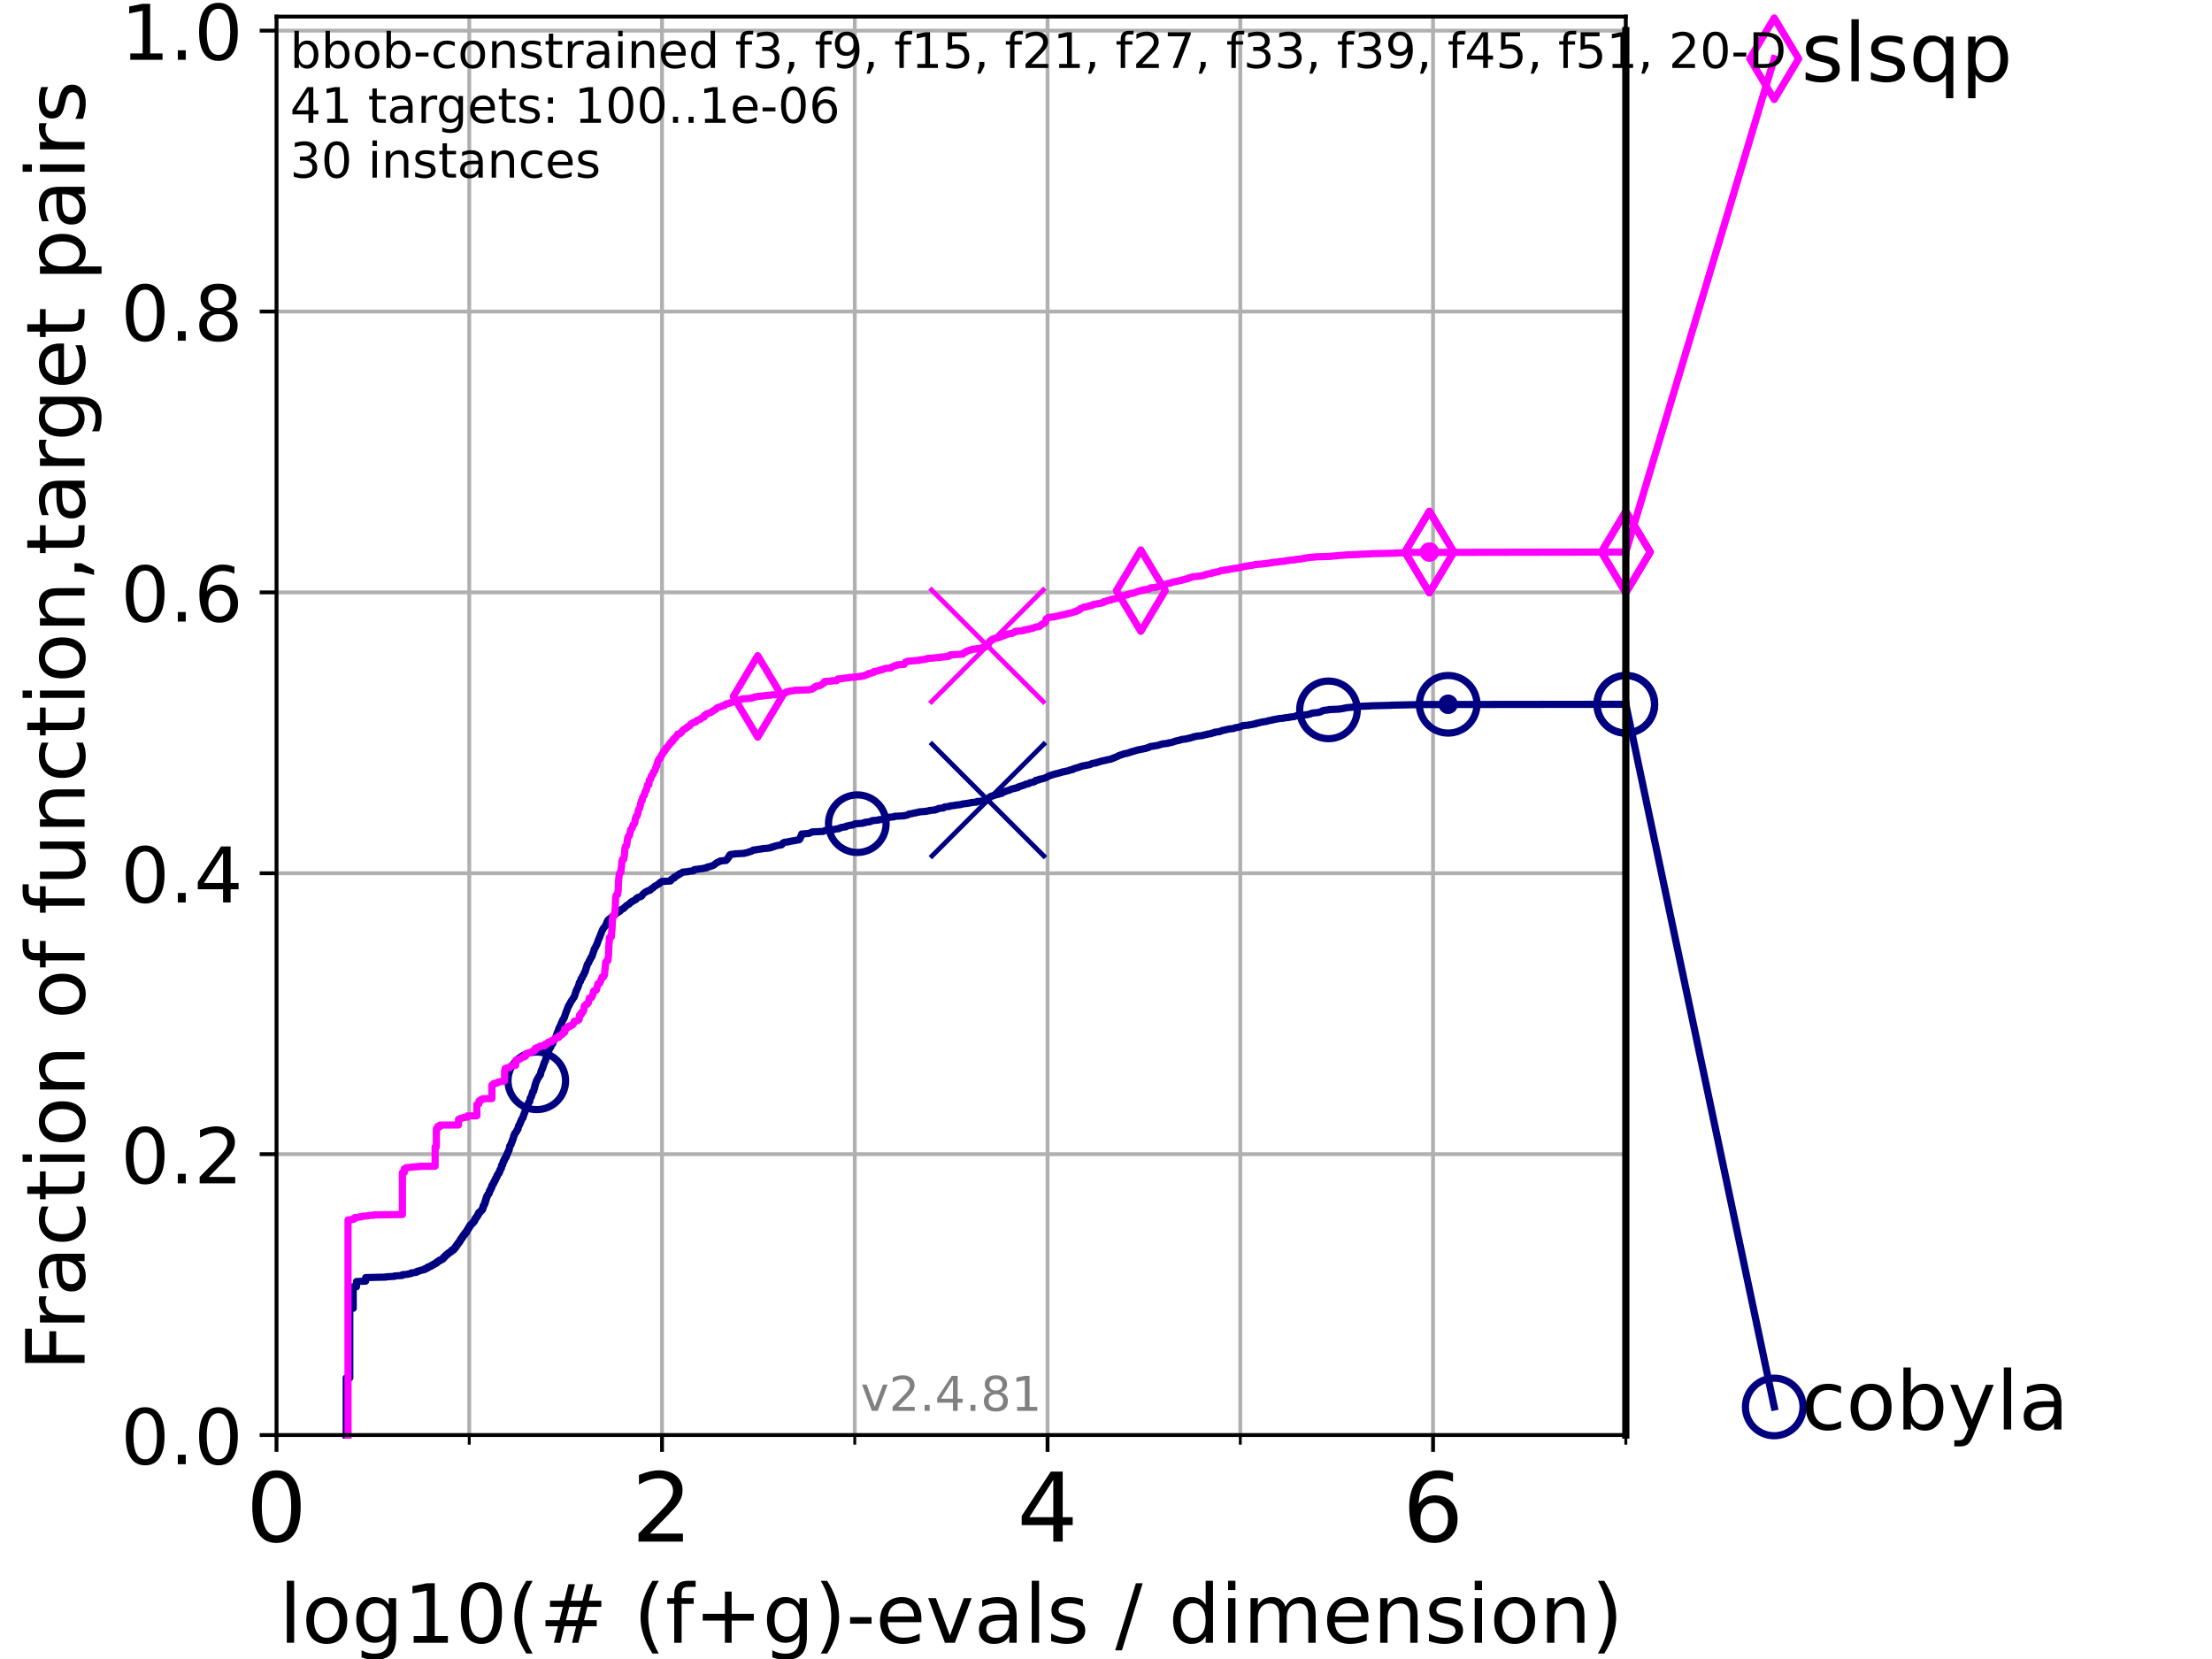 <?xml version="1.0" encoding="utf-8" standalone="no"?>
<!DOCTYPE svg PUBLIC "-//W3C//DTD SVG 1.1//EN"
  "http://www.w3.org/Graphics/SVG/1.1/DTD/svg11.dtd">
<!-- Created with matplotlib (https://matplotlib.org/) -->
<svg height="345.6pt" version="1.1" viewBox="0 0 460.8 345.6" width="460.8pt" xmlns="http://www.w3.org/2000/svg" xmlns:xlink="http://www.w3.org/1999/xlink">
 <defs>
  <style type="text/css">*{stroke-linecap:butt;stroke-linejoin:round;}</style>
 </defs>
 <g id="figure_1">
  <g id="patch_1">
   <path d="M 0 345.6 
L 460.8 345.6 
L 460.8 0 
L 0 0 
z
" style="fill:#ffffff;"/>
  </g>
  <g id="axes_1">
   <g id="patch_2">
    <path d="M 57.6 298.944 
L 338.688 298.944 
L 338.688 3.456 
L 57.6 3.456 
z
" style="fill:#ffffff;"/>
   </g>
   <g id="matplotlib.axis_1">
    <g id="xtick_1">
     <g id="line2d_1">
      <path clip-path="url(#p1680170684)" d="M 57.6 298.944 
L 57.6 3.456 
" style="fill:none;stroke:#b0b0b0;stroke-linecap:square;stroke-width:0.8;"/>
     </g>
     <g id="line2d_2">
      <defs>
       <path d="M 0 0 
L 0 3.5 
" id="m09909d5894" style="stroke:#000000;stroke-width:0.8;"/>
      </defs>
      <g>
       <use style="stroke:#000000;stroke-width:0.8;" x="57.6" xlink:href="#m09909d5894" y="298.944"/>
      </g>
     </g>
     <g id="text_1">
      <!-- 0 -->
      <g transform="translate(51.237 321.141)scale(0.2 -0.2)">
       <defs>
        <path d="M 31.781 66.406 
Q 24.172 66.406 20.328 58.906 
Q 16.5 51.422 16.5 36.375 
Q 16.5 21.391 20.328 13.891 
Q 24.172 6.391 31.781 6.391 
Q 39.453 6.391 43.281 13.891 
Q 47.125 21.391 47.125 36.375 
Q 47.125 51.422 43.281 58.906 
Q 39.453 66.406 31.781 66.406 
z
M 31.781 74.219 
Q 44.047 74.219 50.516 64.516 
Q 56.984 54.828 56.984 36.375 
Q 56.984 17.969 50.516 8.266 
Q 44.047 -1.422 31.781 -1.422 
Q 19.531 -1.422 13.062 8.266 
Q 6.594 17.969 6.594 36.375 
Q 6.594 54.828 13.062 64.516 
Q 19.531 74.219 31.781 74.219 
z
" id="DejaVuSans-48"/>
       </defs>
       <use xlink:href="#DejaVuSans-48"/>
      </g>
     </g>
    </g>
    <g id="xtick_2">
     <g id="line2d_3">
      <path clip-path="url(#p1680170684)" d="M 137.911 298.944 
L 137.911 3.456 
" style="fill:none;stroke:#b0b0b0;stroke-linecap:square;stroke-width:0.8;"/>
     </g>
     <g id="line2d_4">
      <g>
       <use style="stroke:#000000;stroke-width:0.8;" x="137.911" xlink:href="#m09909d5894" y="298.944"/>
      </g>
     </g>
     <g id="text_2">
      <!-- 2 -->
      <g transform="translate(131.548 321.141)scale(0.2 -0.2)">
       <defs>
        <path d="M 19.188 8.297 
L 53.609 8.297 
L 53.609 0 
L 7.328 0 
L 7.328 8.297 
Q 12.938 14.109 22.625 23.891 
Q 32.328 33.688 34.812 36.531 
Q 39.547 41.844 41.422 45.531 
Q 43.312 49.219 43.312 52.781 
Q 43.312 58.594 39.234 62.25 
Q 35.156 65.922 28.609 65.922 
Q 23.969 65.922 18.812 64.312 
Q 13.672 62.703 7.812 59.422 
L 7.812 69.391 
Q 13.766 71.781 18.938 73 
Q 24.125 74.219 28.422 74.219 
Q 39.75 74.219 46.484 68.547 
Q 53.219 62.891 53.219 53.422 
Q 53.219 48.922 51.531 44.891 
Q 49.859 40.875 45.406 35.406 
Q 44.188 33.984 37.641 27.219 
Q 31.109 20.453 19.188 8.297 
z
" id="DejaVuSans-50"/>
       </defs>
       <use xlink:href="#DejaVuSans-50"/>
      </g>
     </g>
    </g>
    <g id="xtick_3">
     <g id="line2d_5">
      <path clip-path="url(#p1680170684)" d="M 218.222 298.944 
L 218.222 3.456 
" style="fill:none;stroke:#b0b0b0;stroke-linecap:square;stroke-width:0.8;"/>
     </g>
     <g id="line2d_6">
      <g>
       <use style="stroke:#000000;stroke-width:0.8;" x="218.222" xlink:href="#m09909d5894" y="298.944"/>
      </g>
     </g>
     <g id="text_3">
      <!-- 4 -->
      <g transform="translate(211.859 321.141)scale(0.2 -0.2)">
       <defs>
        <path d="M 37.797 64.312 
L 12.891 25.391 
L 37.797 25.391 
z
M 35.203 72.906 
L 47.609 72.906 
L 47.609 25.391 
L 58.016 25.391 
L 58.016 17.188 
L 47.609 17.188 
L 47.609 0 
L 37.797 0 
L 37.797 17.188 
L 4.891 17.188 
L 4.891 26.703 
z
" id="DejaVuSans-52"/>
       </defs>
       <use xlink:href="#DejaVuSans-52"/>
      </g>
     </g>
    </g>
    <g id="xtick_4">
     <g id="line2d_7">
      <path clip-path="url(#p1680170684)" d="M 298.533 298.944 
L 298.533 3.456 
" style="fill:none;stroke:#b0b0b0;stroke-linecap:square;stroke-width:0.8;"/>
     </g>
     <g id="line2d_8">
      <g>
       <use style="stroke:#000000;stroke-width:0.8;" x="298.533" xlink:href="#m09909d5894" y="298.944"/>
      </g>
     </g>
     <g id="text_4">
      <!-- 6 -->
      <g transform="translate(292.17 321.141)scale(0.2 -0.2)">
       <defs>
        <path d="M 33.016 40.375 
Q 26.375 40.375 22.484 35.828 
Q 18.609 31.297 18.609 23.391 
Q 18.609 15.531 22.484 10.953 
Q 26.375 6.391 33.016 6.391 
Q 39.656 6.391 43.531 10.953 
Q 47.406 15.531 47.406 23.391 
Q 47.406 31.297 43.531 35.828 
Q 39.656 40.375 33.016 40.375 
z
M 52.594 71.297 
L 52.594 62.312 
Q 48.875 64.062 45.094 64.984 
Q 41.312 65.922 37.594 65.922 
Q 27.828 65.922 22.672 59.328 
Q 17.531 52.734 16.797 39.406 
Q 19.672 43.656 24.016 45.922 
Q 28.375 48.188 33.594 48.188 
Q 44.578 48.188 50.953 41.516 
Q 57.328 34.859 57.328 23.391 
Q 57.328 12.156 50.688 5.359 
Q 44.047 -1.422 33.016 -1.422 
Q 20.359 -1.422 13.672 8.266 
Q 6.984 17.969 6.984 36.375 
Q 6.984 53.656 15.188 63.938 
Q 23.391 74.219 37.203 74.219 
Q 40.922 74.219 44.703 73.484 
Q 48.484 72.75 52.594 71.297 
z
" id="DejaVuSans-54"/>
       </defs>
       <use xlink:href="#DejaVuSans-54"/>
      </g>
     </g>
    </g>
    <g id="xtick_5">
     <g id="line2d_9">
      <path clip-path="url(#p1680170684)" d="M 97.755 298.944 
L 97.755 3.456 
" style="fill:none;stroke:#b0b0b0;stroke-linecap:square;stroke-width:0.8;"/>
     </g>
     <g id="line2d_10">
      <defs>
       <path d="M 0 0 
L 0 2 
" id="ma2d703d4d0" style="stroke:#000000;stroke-width:0.6;"/>
      </defs>
      <g>
       <use style="stroke:#000000;stroke-width:0.6;" x="97.755" xlink:href="#ma2d703d4d0" y="298.944"/>
      </g>
     </g>
    </g>
    <g id="xtick_6">
     <g id="line2d_11">
      <path clip-path="url(#p1680170684)" d="M 178.066 298.944 
L 178.066 3.456 
" style="fill:none;stroke:#b0b0b0;stroke-linecap:square;stroke-width:0.8;"/>
     </g>
     <g id="line2d_12">
      <g>
       <use style="stroke:#000000;stroke-width:0.6;" x="178.066" xlink:href="#ma2d703d4d0" y="298.944"/>
      </g>
     </g>
    </g>
    <g id="xtick_7">
     <g id="line2d_13">
      <path clip-path="url(#p1680170684)" d="M 258.377 298.944 
L 258.377 3.456 
" style="fill:none;stroke:#b0b0b0;stroke-linecap:square;stroke-width:0.8;"/>
     </g>
     <g id="line2d_14">
      <g>
       <use style="stroke:#000000;stroke-width:0.6;" x="258.377" xlink:href="#ma2d703d4d0" y="298.944"/>
      </g>
     </g>
    </g>
    <g id="xtick_8">
     <g id="line2d_15">
      <path clip-path="url(#p1680170684)" d="M 338.688 298.944 
L 338.688 3.456 
" style="fill:none;stroke:#b0b0b0;stroke-linecap:square;stroke-width:0.8;"/>
     </g>
     <g id="line2d_16">
      <g>
       <use style="stroke:#000000;stroke-width:0.6;" x="338.688" xlink:href="#ma2d703d4d0" y="298.944"/>
      </g>
     </g>
    </g>
    <g id="text_5">
     <!-- log10(# (f+g)-evals / dimension) -->
     <g transform="translate(58.145 342.218)scale(0.17 -0.17)">
      <defs>
       <path d="M 9.422 75.984 
L 18.406 75.984 
L 18.406 0 
L 9.422 0 
z
" id="DejaVuSans-108"/>
       <path d="M 30.609 48.391 
Q 23.391 48.391 19.188 42.75 
Q 14.984 37.109 14.984 27.297 
Q 14.984 17.484 19.156 11.844 
Q 23.344 6.203 30.609 6.203 
Q 37.797 6.203 41.984 11.859 
Q 46.188 17.531 46.188 27.297 
Q 46.188 37.016 41.984 42.703 
Q 37.797 48.391 30.609 48.391 
z
M 30.609 56 
Q 42.328 56 49.016 48.375 
Q 55.719 40.766 55.719 27.297 
Q 55.719 13.875 49.016 6.219 
Q 42.328 -1.422 30.609 -1.422 
Q 18.844 -1.422 12.172 6.219 
Q 5.516 13.875 5.516 27.297 
Q 5.516 40.766 12.172 48.375 
Q 18.844 56 30.609 56 
z
" id="DejaVuSans-111"/>
       <path d="M 45.406 27.984 
Q 45.406 37.75 41.375 43.109 
Q 37.359 48.484 30.078 48.484 
Q 22.859 48.484 18.828 43.109 
Q 14.797 37.75 14.797 27.984 
Q 14.797 18.266 18.828 12.891 
Q 22.859 7.516 30.078 7.516 
Q 37.359 7.516 41.375 12.891 
Q 45.406 18.266 45.406 27.984 
z
M 54.391 6.781 
Q 54.391 -7.172 48.188 -13.984 
Q 42 -20.797 29.203 -20.797 
Q 24.469 -20.797 20.266 -20.094 
Q 16.062 -19.391 12.109 -17.922 
L 12.109 -9.188 
Q 16.062 -11.328 19.922 -12.344 
Q 23.781 -13.375 27.781 -13.375 
Q 36.625 -13.375 41.016 -8.766 
Q 45.406 -4.156 45.406 5.172 
L 45.406 9.625 
Q 42.625 4.781 38.281 2.391 
Q 33.938 0 27.875 0 
Q 17.828 0 11.672 7.656 
Q 5.516 15.328 5.516 27.984 
Q 5.516 40.672 11.672 48.328 
Q 17.828 56 27.875 56 
Q 33.938 56 38.281 53.609 
Q 42.625 51.219 45.406 46.391 
L 45.406 54.688 
L 54.391 54.688 
z
" id="DejaVuSans-103"/>
       <path d="M 12.406 8.297 
L 28.516 8.297 
L 28.516 63.922 
L 10.984 60.406 
L 10.984 69.391 
L 28.422 72.906 
L 38.281 72.906 
L 38.281 8.297 
L 54.391 8.297 
L 54.391 0 
L 12.406 0 
z
" id="DejaVuSans-49"/>
       <path d="M 31 75.875 
Q 24.469 64.656 21.281 53.656 
Q 18.109 42.672 18.109 31.391 
Q 18.109 20.125 21.312 9.062 
Q 24.516 -2 31 -13.188 
L 23.188 -13.188 
Q 15.875 -1.703 12.234 9.375 
Q 8.594 20.453 8.594 31.391 
Q 8.594 42.281 12.203 53.312 
Q 15.828 64.359 23.188 75.875 
z
" id="DejaVuSans-40"/>
       <path d="M 51.125 44 
L 36.922 44 
L 32.812 27.688 
L 47.125 27.688 
z
M 43.797 71.781 
L 38.719 51.516 
L 52.984 51.516 
L 58.109 71.781 
L 65.922 71.781 
L 60.891 51.516 
L 76.125 51.516 
L 76.125 44 
L 58.984 44 
L 54.984 27.688 
L 70.516 27.688 
L 70.516 20.219 
L 53.078 20.219 
L 48 0 
L 40.188 0 
L 45.219 20.219 
L 30.906 20.219 
L 25.875 0 
L 18.016 0 
L 23.094 20.219 
L 7.719 20.219 
L 7.719 27.688 
L 24.906 27.688 
L 29 44 
L 13.281 44 
L 13.281 51.516 
L 30.906 51.516 
L 35.891 71.781 
z
" id="DejaVuSans-35"/>
       <path id="DejaVuSans-32"/>
       <path d="M 37.109 75.984 
L 37.109 68.5 
L 28.516 68.5 
Q 23.688 68.5 21.797 66.547 
Q 19.922 64.594 19.922 59.516 
L 19.922 54.688 
L 34.719 54.688 
L 34.719 47.703 
L 19.922 47.703 
L 19.922 0 
L 10.891 0 
L 10.891 47.703 
L 2.297 47.703 
L 2.297 54.688 
L 10.891 54.688 
L 10.891 58.5 
Q 10.891 67.625 15.141 71.797 
Q 19.391 75.984 28.609 75.984 
z
" id="DejaVuSans-102"/>
       <path d="M 46 62.703 
L 46 35.5 
L 73.188 35.5 
L 73.188 27.203 
L 46 27.203 
L 46 0 
L 37.797 0 
L 37.797 27.203 
L 10.594 27.203 
L 10.594 35.5 
L 37.797 35.5 
L 37.797 62.703 
z
" id="DejaVuSans-43"/>
       <path d="M 8.016 75.875 
L 15.828 75.875 
Q 23.141 64.359 26.781 53.312 
Q 30.422 42.281 30.422 31.391 
Q 30.422 20.453 26.781 9.375 
Q 23.141 -1.703 15.828 -13.188 
L 8.016 -13.188 
Q 14.5 -2 17.703 9.062 
Q 20.906 20.125 20.906 31.391 
Q 20.906 42.672 17.703 53.656 
Q 14.5 64.656 8.016 75.875 
z
" id="DejaVuSans-41"/>
       <path d="M 4.891 31.391 
L 31.203 31.391 
L 31.203 23.391 
L 4.891 23.391 
z
" id="DejaVuSans-45"/>
       <path d="M 56.203 29.594 
L 56.203 25.203 
L 14.891 25.203 
Q 15.484 15.922 20.484 11.062 
Q 25.484 6.203 34.422 6.203 
Q 39.594 6.203 44.453 7.469 
Q 49.312 8.734 54.109 11.281 
L 54.109 2.781 
Q 49.266 0.734 44.188 -0.344 
Q 39.109 -1.422 33.891 -1.422 
Q 20.797 -1.422 13.156 6.188 
Q 5.516 13.812 5.516 26.812 
Q 5.516 40.234 12.766 48.109 
Q 20.016 56 32.328 56 
Q 43.359 56 49.781 48.891 
Q 56.203 41.797 56.203 29.594 
z
M 47.219 32.234 
Q 47.125 39.594 43.094 43.984 
Q 39.062 48.391 32.422 48.391 
Q 24.906 48.391 20.391 44.141 
Q 15.875 39.891 15.188 32.172 
z
" id="DejaVuSans-101"/>
       <path d="M 2.984 54.688 
L 12.5 54.688 
L 29.594 8.797 
L 46.688 54.688 
L 56.203 54.688 
L 35.688 0 
L 23.484 0 
z
" id="DejaVuSans-118"/>
       <path d="M 34.281 27.484 
Q 23.391 27.484 19.188 25 
Q 14.984 22.516 14.984 16.5 
Q 14.984 11.719 18.141 8.906 
Q 21.297 6.109 26.703 6.109 
Q 34.188 6.109 38.703 11.406 
Q 43.219 16.703 43.219 25.484 
L 43.219 27.484 
z
M 52.203 31.203 
L 52.203 0 
L 43.219 0 
L 43.219 8.297 
Q 40.141 3.328 35.547 0.953 
Q 30.953 -1.422 24.312 -1.422 
Q 15.922 -1.422 10.953 3.297 
Q 6 8.016 6 15.922 
Q 6 25.141 12.172 29.828 
Q 18.359 34.516 30.609 34.516 
L 43.219 34.516 
L 43.219 35.406 
Q 43.219 41.609 39.141 45 
Q 35.062 48.391 27.688 48.391 
Q 23 48.391 18.547 47.266 
Q 14.109 46.141 10.016 43.891 
L 10.016 52.203 
Q 14.938 54.109 19.578 55.047 
Q 24.219 56 28.609 56 
Q 40.484 56 46.344 49.844 
Q 52.203 43.703 52.203 31.203 
z
" id="DejaVuSans-97"/>
       <path d="M 44.281 53.078 
L 44.281 44.578 
Q 40.484 46.531 36.375 47.5 
Q 32.281 48.484 27.875 48.484 
Q 21.188 48.484 17.844 46.438 
Q 14.5 44.391 14.5 40.281 
Q 14.5 37.156 16.891 35.375 
Q 19.281 33.594 26.516 31.984 
L 29.594 31.297 
Q 39.156 29.25 43.188 25.516 
Q 47.219 21.781 47.219 15.094 
Q 47.219 7.469 41.188 3.016 
Q 35.156 -1.422 24.609 -1.422 
Q 20.219 -1.422 15.453 -0.562 
Q 10.688 0.297 5.422 2 
L 5.422 11.281 
Q 10.406 8.688 15.234 7.391 
Q 20.062 6.109 24.812 6.109 
Q 31.156 6.109 34.562 8.281 
Q 37.984 10.453 37.984 14.406 
Q 37.984 18.062 35.516 20.016 
Q 33.062 21.969 24.703 23.781 
L 21.578 24.516 
Q 13.234 26.266 9.516 29.906 
Q 5.812 33.547 5.812 39.891 
Q 5.812 47.609 11.281 51.797 
Q 16.75 56 26.812 56 
Q 31.781 56 36.172 55.266 
Q 40.578 54.547 44.281 53.078 
z
" id="DejaVuSans-115"/>
       <path d="M 25.391 72.906 
L 33.688 72.906 
L 8.297 -9.281 
L 0 -9.281 
z
" id="DejaVuSans-47"/>
       <path d="M 45.406 46.391 
L 45.406 75.984 
L 54.391 75.984 
L 54.391 0 
L 45.406 0 
L 45.406 8.203 
Q 42.578 3.328 38.25 0.953 
Q 33.938 -1.422 27.875 -1.422 
Q 17.969 -1.422 11.734 6.484 
Q 5.516 14.406 5.516 27.297 
Q 5.516 40.188 11.734 48.094 
Q 17.969 56 27.875 56 
Q 33.938 56 38.25 53.625 
Q 42.578 51.266 45.406 46.391 
z
M 14.797 27.297 
Q 14.797 17.391 18.875 11.75 
Q 22.953 6.109 30.078 6.109 
Q 37.203 6.109 41.297 11.75 
Q 45.406 17.391 45.406 27.297 
Q 45.406 37.203 41.297 42.844 
Q 37.203 48.484 30.078 48.484 
Q 22.953 48.484 18.875 42.844 
Q 14.797 37.203 14.797 27.297 
z
" id="DejaVuSans-100"/>
       <path d="M 9.422 54.688 
L 18.406 54.688 
L 18.406 0 
L 9.422 0 
z
M 9.422 75.984 
L 18.406 75.984 
L 18.406 64.594 
L 9.422 64.594 
z
" id="DejaVuSans-105"/>
       <path d="M 52 44.188 
Q 55.375 50.25 60.062 53.125 
Q 64.75 56 71.094 56 
Q 79.641 56 84.281 50.016 
Q 88.922 44.047 88.922 33.016 
L 88.922 0 
L 79.891 0 
L 79.891 32.719 
Q 79.891 40.578 77.094 44.375 
Q 74.312 48.188 68.609 48.188 
Q 61.625 48.188 57.562 43.547 
Q 53.516 38.922 53.516 30.906 
L 53.516 0 
L 44.484 0 
L 44.484 32.719 
Q 44.484 40.625 41.703 44.406 
Q 38.922 48.188 33.109 48.188 
Q 26.219 48.188 22.156 43.531 
Q 18.109 38.875 18.109 30.906 
L 18.109 0 
L 9.078 0 
L 9.078 54.688 
L 18.109 54.688 
L 18.109 46.188 
Q 21.188 51.219 25.484 53.609 
Q 29.781 56 35.688 56 
Q 41.656 56 45.828 52.969 
Q 50 49.953 52 44.188 
z
" id="DejaVuSans-109"/>
       <path d="M 54.891 33.016 
L 54.891 0 
L 45.906 0 
L 45.906 32.719 
Q 45.906 40.484 42.875 44.328 
Q 39.844 48.188 33.797 48.188 
Q 26.516 48.188 22.312 43.547 
Q 18.109 38.922 18.109 30.906 
L 18.109 0 
L 9.078 0 
L 9.078 54.688 
L 18.109 54.688 
L 18.109 46.188 
Q 21.344 51.125 25.703 53.562 
Q 30.078 56 35.797 56 
Q 45.219 56 50.047 50.172 
Q 54.891 44.344 54.891 33.016 
z
" id="DejaVuSans-110"/>
      </defs>
      <use xlink:href="#DejaVuSans-108"/>
      <use x="27.783" xlink:href="#DejaVuSans-111"/>
      <use x="88.965" xlink:href="#DejaVuSans-103"/>
      <use x="152.441" xlink:href="#DejaVuSans-49"/>
      <use x="216.064" xlink:href="#DejaVuSans-48"/>
      <use x="279.688" xlink:href="#DejaVuSans-40"/>
      <use x="318.701" xlink:href="#DejaVuSans-35"/>
      <use x="402.49" xlink:href="#DejaVuSans-32"/>
      <use x="434.277" xlink:href="#DejaVuSans-40"/>
      <use x="473.291" xlink:href="#DejaVuSans-102"/>
      <use x="508.496" xlink:href="#DejaVuSans-43"/>
      <use x="592.285" xlink:href="#DejaVuSans-103"/>
      <use x="655.762" xlink:href="#DejaVuSans-41"/>
      <use x="694.775" xlink:href="#DejaVuSans-45"/>
      <use x="730.859" xlink:href="#DejaVuSans-101"/>
      <use x="792.383" xlink:href="#DejaVuSans-118"/>
      <use x="851.562" xlink:href="#DejaVuSans-97"/>
      <use x="912.842" xlink:href="#DejaVuSans-108"/>
      <use x="940.625" xlink:href="#DejaVuSans-115"/>
      <use x="992.725" xlink:href="#DejaVuSans-32"/>
      <use x="1024.512" xlink:href="#DejaVuSans-47"/>
      <use x="1058.203" xlink:href="#DejaVuSans-32"/>
      <use x="1089.99" xlink:href="#DejaVuSans-100"/>
      <use x="1153.467" xlink:href="#DejaVuSans-105"/>
      <use x="1181.25" xlink:href="#DejaVuSans-109"/>
      <use x="1278.662" xlink:href="#DejaVuSans-101"/>
      <use x="1340.186" xlink:href="#DejaVuSans-110"/>
      <use x="1403.564" xlink:href="#DejaVuSans-115"/>
      <use x="1455.664" xlink:href="#DejaVuSans-105"/>
      <use x="1483.447" xlink:href="#DejaVuSans-111"/>
      <use x="1544.629" xlink:href="#DejaVuSans-110"/>
      <use x="1608.008" xlink:href="#DejaVuSans-41"/>
     </g>
    </g>
   </g>
   <g id="matplotlib.axis_2">
    <g id="ytick_1">
     <g id="line2d_17">
      <path clip-path="url(#p1680170684)" d="M 57.6 298.944 
L 338.688 298.944 
" style="fill:none;stroke:#b0b0b0;stroke-linecap:square;stroke-width:0.8;"/>
     </g>
     <g id="line2d_18">
      <defs>
       <path d="M 0 0 
L -3.5 0 
" id="m5cfef19c89" style="stroke:#000000;stroke-width:0.8;"/>
      </defs>
      <g>
       <use style="stroke:#000000;stroke-width:0.8;" x="57.6" xlink:href="#m5cfef19c89" y="298.944"/>
      </g>
     </g>
     <g id="text_6">
      <!-- 0.0 -->
      <g transform="translate(25.155 305.023)scale(0.16 -0.16)">
       <defs>
        <path d="M 10.688 12.406 
L 21 12.406 
L 21 0 
L 10.688 0 
z
" id="DejaVuSans-46"/>
       </defs>
       <use xlink:href="#DejaVuSans-48"/>
       <use x="63.623" xlink:href="#DejaVuSans-46"/>
       <use x="95.41" xlink:href="#DejaVuSans-48"/>
      </g>
     </g>
    </g>
    <g id="ytick_2">
     <g id="line2d_19">
      <path clip-path="url(#p1680170684)" d="M 57.6 240.432 
L 338.688 240.432 
" style="fill:none;stroke:#b0b0b0;stroke-linecap:square;stroke-width:0.8;"/>
     </g>
     <g id="line2d_20">
      <g>
       <use style="stroke:#000000;stroke-width:0.8;" x="57.6" xlink:href="#m5cfef19c89" y="240.432"/>
      </g>
     </g>
     <g id="text_7">
      <!-- 0.2 -->
      <g transform="translate(25.155 246.51)scale(0.16 -0.16)">
       <use xlink:href="#DejaVuSans-48"/>
       <use x="63.623" xlink:href="#DejaVuSans-46"/>
       <use x="95.41" xlink:href="#DejaVuSans-50"/>
      </g>
     </g>
    </g>
    <g id="ytick_3">
     <g id="line2d_21">
      <path clip-path="url(#p1680170684)" d="M 57.6 181.919 
L 338.688 181.919 
" style="fill:none;stroke:#b0b0b0;stroke-linecap:square;stroke-width:0.8;"/>
     </g>
     <g id="line2d_22">
      <g>
       <use style="stroke:#000000;stroke-width:0.8;" x="57.6" xlink:href="#m5cfef19c89" y="181.919"/>
      </g>
     </g>
     <g id="text_8">
      <!-- 0.4 -->
      <g transform="translate(25.155 187.998)scale(0.16 -0.16)">
       <use xlink:href="#DejaVuSans-48"/>
       <use x="63.623" xlink:href="#DejaVuSans-46"/>
       <use x="95.41" xlink:href="#DejaVuSans-52"/>
      </g>
     </g>
    </g>
    <g id="ytick_4">
     <g id="line2d_23">
      <path clip-path="url(#p1680170684)" d="M 57.6 123.407 
L 338.688 123.407 
" style="fill:none;stroke:#b0b0b0;stroke-linecap:square;stroke-width:0.8;"/>
     </g>
     <g id="line2d_24">
      <g>
       <use style="stroke:#000000;stroke-width:0.8;" x="57.6" xlink:href="#m5cfef19c89" y="123.407"/>
      </g>
     </g>
     <g id="text_9">
      <!-- 0.6 -->
      <g transform="translate(25.155 129.485)scale(0.16 -0.16)">
       <use xlink:href="#DejaVuSans-48"/>
       <use x="63.623" xlink:href="#DejaVuSans-46"/>
       <use x="95.41" xlink:href="#DejaVuSans-54"/>
      </g>
     </g>
    </g>
    <g id="ytick_5">
     <g id="line2d_25">
      <path clip-path="url(#p1680170684)" d="M 57.6 64.894 
L 338.688 64.894 
" style="fill:none;stroke:#b0b0b0;stroke-linecap:square;stroke-width:0.8;"/>
     </g>
     <g id="line2d_26">
      <g>
       <use style="stroke:#000000;stroke-width:0.8;" x="57.6" xlink:href="#m5cfef19c89" y="64.894"/>
      </g>
     </g>
     <g id="text_10">
      <!-- 0.8 -->
      <g transform="translate(25.155 70.973)scale(0.16 -0.16)">
       <defs>
        <path d="M 31.781 34.625 
Q 24.75 34.625 20.719 30.859 
Q 16.703 27.094 16.703 20.516 
Q 16.703 13.922 20.719 10.156 
Q 24.75 6.391 31.781 6.391 
Q 38.812 6.391 42.859 10.172 
Q 46.922 13.969 46.922 20.516 
Q 46.922 27.094 42.891 30.859 
Q 38.875 34.625 31.781 34.625 
z
M 21.922 38.812 
Q 15.578 40.375 12.031 44.719 
Q 8.5 49.078 8.5 55.328 
Q 8.5 64.062 14.719 69.141 
Q 20.953 74.219 31.781 74.219 
Q 42.672 74.219 48.875 69.141 
Q 55.078 64.062 55.078 55.328 
Q 55.078 49.078 51.531 44.719 
Q 48 40.375 41.703 38.812 
Q 48.828 37.156 52.797 32.312 
Q 56.781 27.484 56.781 20.516 
Q 56.781 9.906 50.312 4.234 
Q 43.844 -1.422 31.781 -1.422 
Q 19.734 -1.422 13.25 4.234 
Q 6.781 9.906 6.781 20.516 
Q 6.781 27.484 10.781 32.312 
Q 14.797 37.156 21.922 38.812 
z
M 18.312 54.391 
Q 18.312 48.734 21.844 45.562 
Q 25.391 42.391 31.781 42.391 
Q 38.141 42.391 41.719 45.562 
Q 45.312 48.734 45.312 54.391 
Q 45.312 60.062 41.719 63.234 
Q 38.141 66.406 31.781 66.406 
Q 25.391 66.406 21.844 63.234 
Q 18.312 60.062 18.312 54.391 
z
" id="DejaVuSans-56"/>
       </defs>
       <use xlink:href="#DejaVuSans-48"/>
       <use x="63.623" xlink:href="#DejaVuSans-46"/>
       <use x="95.41" xlink:href="#DejaVuSans-56"/>
      </g>
     </g>
    </g>
    <g id="ytick_6">
     <g id="line2d_27">
      <path clip-path="url(#p1680170684)" d="M 57.6 6.382 
L 338.688 6.382 
" style="fill:none;stroke:#b0b0b0;stroke-linecap:square;stroke-width:0.8;"/>
     </g>
     <g id="line2d_28">
      <g>
       <use style="stroke:#000000;stroke-width:0.8;" x="57.6" xlink:href="#m5cfef19c89" y="6.382"/>
      </g>
     </g>
     <g id="text_11">
      <!-- 1.0 -->
      <g transform="translate(25.155 12.46)scale(0.16 -0.16)">
       <use xlink:href="#DejaVuSans-49"/>
       <use x="63.623" xlink:href="#DejaVuSans-46"/>
       <use x="95.41" xlink:href="#DejaVuSans-48"/>
      </g>
     </g>
    </g>
    <g id="text_12">
     <!-- Fraction of function,target pairs -->
     <g transform="translate(17.62 285.585)rotate(-90)scale(0.17 -0.17)">
      <defs>
       <path d="M 9.812 72.906 
L 51.703 72.906 
L 51.703 64.594 
L 19.672 64.594 
L 19.672 43.109 
L 48.578 43.109 
L 48.578 34.812 
L 19.672 34.812 
L 19.672 0 
L 9.812 0 
z
" id="DejaVuSans-70"/>
       <path d="M 41.109 46.297 
Q 39.594 47.172 37.812 47.578 
Q 36.031 48 33.891 48 
Q 26.266 48 22.188 43.047 
Q 18.109 38.094 18.109 28.812 
L 18.109 0 
L 9.078 0 
L 9.078 54.688 
L 18.109 54.688 
L 18.109 46.188 
Q 20.953 51.172 25.484 53.578 
Q 30.031 56 36.531 56 
Q 37.453 56 38.578 55.875 
Q 39.703 55.766 41.062 55.516 
z
" id="DejaVuSans-114"/>
       <path d="M 48.781 52.594 
L 48.781 44.188 
Q 44.969 46.297 41.141 47.344 
Q 37.312 48.391 33.406 48.391 
Q 24.656 48.391 19.812 42.844 
Q 14.984 37.312 14.984 27.297 
Q 14.984 17.281 19.812 11.734 
Q 24.656 6.203 33.406 6.203 
Q 37.312 6.203 41.141 7.25 
Q 44.969 8.297 48.781 10.406 
L 48.781 2.094 
Q 45.016 0.344 40.984 -0.531 
Q 36.969 -1.422 32.422 -1.422 
Q 20.062 -1.422 12.781 6.344 
Q 5.516 14.109 5.516 27.297 
Q 5.516 40.672 12.859 48.328 
Q 20.219 56 33.016 56 
Q 37.156 56 41.109 55.141 
Q 45.062 54.297 48.781 52.594 
z
" id="DejaVuSans-99"/>
       <path d="M 18.312 70.219 
L 18.312 54.688 
L 36.812 54.688 
L 36.812 47.703 
L 18.312 47.703 
L 18.312 18.016 
Q 18.312 11.328 20.141 9.422 
Q 21.969 7.516 27.594 7.516 
L 36.812 7.516 
L 36.812 0 
L 27.594 0 
Q 17.188 0 13.234 3.875 
Q 9.281 7.766 9.281 18.016 
L 9.281 47.703 
L 2.688 47.703 
L 2.688 54.688 
L 9.281 54.688 
L 9.281 70.219 
z
" id="DejaVuSans-116"/>
       <path d="M 8.5 21.578 
L 8.5 54.688 
L 17.484 54.688 
L 17.484 21.922 
Q 17.484 14.156 20.5 10.266 
Q 23.531 6.391 29.594 6.391 
Q 36.859 6.391 41.078 11.031 
Q 45.312 15.672 45.312 23.688 
L 45.312 54.688 
L 54.297 54.688 
L 54.297 0 
L 45.312 0 
L 45.312 8.406 
Q 42.047 3.422 37.719 1 
Q 33.406 -1.422 27.688 -1.422 
Q 18.266 -1.422 13.375 4.438 
Q 8.5 10.297 8.5 21.578 
z
M 31.109 56 
z
" id="DejaVuSans-117"/>
       <path d="M 11.719 12.406 
L 22.016 12.406 
L 22.016 4 
L 14.016 -11.625 
L 7.719 -11.625 
L 11.719 4 
z
" id="DejaVuSans-44"/>
       <path d="M 18.109 8.203 
L 18.109 -20.797 
L 9.078 -20.797 
L 9.078 54.688 
L 18.109 54.688 
L 18.109 46.391 
Q 20.953 51.266 25.266 53.625 
Q 29.594 56 35.594 56 
Q 45.562 56 51.781 48.094 
Q 58.016 40.188 58.016 27.297 
Q 58.016 14.406 51.781 6.484 
Q 45.562 -1.422 35.594 -1.422 
Q 29.594 -1.422 25.266 0.953 
Q 20.953 3.328 18.109 8.203 
z
M 48.688 27.297 
Q 48.688 37.203 44.609 42.844 
Q 40.531 48.484 33.406 48.484 
Q 26.266 48.484 22.188 42.844 
Q 18.109 37.203 18.109 27.297 
Q 18.109 17.391 22.188 11.75 
Q 26.266 6.109 33.406 6.109 
Q 40.531 6.109 44.609 11.75 
Q 48.688 17.391 48.688 27.297 
z
" id="DejaVuSans-112"/>
      </defs>
      <use xlink:href="#DejaVuSans-70"/>
      <use x="50.27" xlink:href="#DejaVuSans-114"/>
      <use x="91.383" xlink:href="#DejaVuSans-97"/>
      <use x="152.662" xlink:href="#DejaVuSans-99"/>
      <use x="207.643" xlink:href="#DejaVuSans-116"/>
      <use x="246.852" xlink:href="#DejaVuSans-105"/>
      <use x="274.635" xlink:href="#DejaVuSans-111"/>
      <use x="335.816" xlink:href="#DejaVuSans-110"/>
      <use x="399.195" xlink:href="#DejaVuSans-32"/>
      <use x="430.982" xlink:href="#DejaVuSans-111"/>
      <use x="492.164" xlink:href="#DejaVuSans-102"/>
      <use x="527.369" xlink:href="#DejaVuSans-32"/>
      <use x="559.156" xlink:href="#DejaVuSans-102"/>
      <use x="594.361" xlink:href="#DejaVuSans-117"/>
      <use x="657.74" xlink:href="#DejaVuSans-110"/>
      <use x="721.119" xlink:href="#DejaVuSans-99"/>
      <use x="776.1" xlink:href="#DejaVuSans-116"/>
      <use x="815.309" xlink:href="#DejaVuSans-105"/>
      <use x="843.092" xlink:href="#DejaVuSans-111"/>
      <use x="904.273" xlink:href="#DejaVuSans-110"/>
      <use x="967.652" xlink:href="#DejaVuSans-44"/>
      <use x="999.439" xlink:href="#DejaVuSans-116"/>
      <use x="1038.648" xlink:href="#DejaVuSans-97"/>
      <use x="1099.928" xlink:href="#DejaVuSans-114"/>
      <use x="1139.291" xlink:href="#DejaVuSans-103"/>
      <use x="1202.768" xlink:href="#DejaVuSans-101"/>
      <use x="1264.291" xlink:href="#DejaVuSans-116"/>
      <use x="1303.5" xlink:href="#DejaVuSans-32"/>
      <use x="1335.287" xlink:href="#DejaVuSans-112"/>
      <use x="1398.764" xlink:href="#DejaVuSans-97"/>
      <use x="1460.043" xlink:href="#DejaVuSans-105"/>
      <use x="1487.826" xlink:href="#DejaVuSans-114"/>
      <use x="1528.939" xlink:href="#DejaVuSans-115"/>
     </g>
    </g>
   </g>
   <g id="line2d_29">
    <defs>
     <path d="M 0 1.5 
C 0.398 1.5 0.779 1.342 1.061 1.061 
C 1.342 0.779 1.5 0.398 1.5 0 
C 1.5 -0.398 1.342 -0.779 1.061 -1.061 
C 0.779 -1.342 0.398 -1.5 0 -1.5 
C -0.398 -1.5 -0.779 -1.342 -1.061 -1.061 
C -1.342 -0.779 -1.5 -0.398 -1.5 0 
C -1.5 0.398 -1.342 0.779 -1.061 1.061 
C -0.779 1.342 -0.398 1.5 0 1.5 
z
" id="m6ad81d6c7d" style="stroke:#000080;"/>
    </defs>
    <g>
     <use style="fill:#000080;stroke:#000080;" x="301.678" xlink:href="#m6ad81d6c7d" y="146.716"/>
     <use style="fill:#000080;stroke:#000080;" x="301.678" xlink:href="#m6ad81d6c7d" y="146.716"/>
    </g>
   </g>
   <g id="line2d_30">
    <path d="M 72.125 298.944 
L 72.125 287.025 
L 72.868 287.025 
L 72.868 272.542 
L 73.579 272.542 
L 73.579 268.049 
L 74.263 268.049 
L 74.263 266.966 
L 76.168 266.886 
L 76.168 266.146 
L 80.416 266.041 
L 80.416 265.988 
L 82.207 265.882 
L 82.207 265.803 
L 83.83 265.697 
L 83.83 265.539 
L 84.956 265.459 
L 84.956 265.406 
L 85.667 265.301 
L 85.667 265.169 
L 86.684 265.063 
L 86.684 264.931 
L 87.01 264.931 
L 87.01 264.799 
L 87.644 264.693 
L 87.644 264.614 
L 88.256 264.534 
L 88.256 264.429 
L 88.554 264.429 
L 88.554 264.27 
L 88.847 264.27 
L 88.847 264.138 
L 89.135 264.138 
L 89.135 263.926 
L 89.698 263.847 
L 89.698 263.689 
L 89.973 263.689 
L 89.973 263.53 
L 90.243 263.53 
L 90.243 263.371 
L 90.509 263.371 
L 90.509 263.239 
L 90.771 263.239 
L 90.771 263.081 
L 91.03 263.081 
L 91.03 262.843 
L 91.284 262.843 
L 91.284 262.711 
L 91.535 262.711 
L 91.535 262.526 
L 92.027 262.446 
L 92.027 262.288 
L 92.267 262.288 
L 92.267 262.05 
L 92.504 262.05 
L 92.504 261.786 
L 92.738 261.786 
L 92.738 261.574 
L 92.969 261.574 
L 92.969 261.336 
L 93.197 261.336 
L 93.197 261.204 
L 93.422 261.204 
L 93.422 260.966 
L 93.864 260.861 
L 93.864 260.702 
L 94.081 260.702 
L 94.081 260.438 
L 94.506 260.411 
L 94.506 260.147 
L 94.715 260.147 
L 94.715 259.909 
L 94.921 259.909 
L 94.921 259.619 
L 95.125 259.619 
L 95.125 259.328 
L 95.327 259.328 
L 95.327 259.037 
L 95.526 259.037 
L 95.526 258.799 
L 95.723 258.799 
L 95.723 258.509 
L 95.918 258.509 
L 95.918 258.165 
L 96.111 258.165 
L 96.111 257.901 
L 96.301 257.901 
L 96.301 257.636 
L 96.49 257.636 
L 96.49 257.319 
L 96.676 257.319 
L 96.676 257.161 
L 96.861 257.161 
L 96.861 256.817 
L 97.224 256.711 
L 97.224 256.315 
L 97.403 256.315 
L 97.403 256.051 
L 97.58 256.051 
L 97.58 255.76 
L 97.755 255.76 
L 97.755 255.496 
L 97.929 255.496 
L 97.929 255.205 
L 98.101 255.205 
L 98.101 255.046 
L 98.271 255.046 
L 98.271 254.888 
L 98.439 254.888 
L 98.439 254.703 
L 98.606 254.703 
L 98.606 254.518 
L 98.772 254.518 
L 98.772 254.254 
L 98.935 254.254 
L 98.935 253.91 
L 99.098 253.91 
L 99.098 253.672 
L 99.258 253.672 
L 99.258 253.487 
L 99.418 253.487 
L 99.418 253.196 
L 99.575 253.196 
L 99.575 252.906 
L 99.732 252.906 
L 99.732 252.589 
L 100.04 252.536 
L 100.04 252.324 
L 100.193 252.324 
L 100.193 252.192 
L 100.344 252.192 
L 100.344 252.034 
L 100.493 252.034 
L 100.493 251.716 
L 100.642 251.716 
L 100.642 251.214 
L 100.789 251.214 
L 100.789 250.976 
L 100.935 250.976 
L 100.935 250.606 
L 101.08 250.606 
L 101.08 250.131 
L 101.223 250.131 
L 101.223 249.681 
L 101.366 249.681 
L 101.366 249.232 
L 101.507 249.232 
L 101.507 249.021 
L 101.647 249.021 
L 101.647 248.756 
L 101.786 248.756 
L 101.786 248.598 
L 101.924 248.598 
L 101.924 248.149 
L 102.06 248.149 
L 102.06 247.911 
L 102.196 247.911 
L 102.196 247.646 
L 102.331 247.646 
L 102.331 247.356 
L 102.465 247.356 
L 102.465 246.933 
L 102.597 246.933 
L 102.597 246.748 
L 102.729 246.748 
L 102.729 246.51 
L 102.859 246.51 
L 102.859 246.246 
L 102.989 246.246 
L 102.989 246.008 
L 103.118 246.008 
L 103.118 245.77 
L 103.246 245.77 
L 103.246 245.453 
L 103.372 245.453 
L 103.372 245.268 
L 103.498 245.268 
L 103.498 244.951 
L 103.623 244.951 
L 103.623 244.686 
L 103.747 244.686 
L 103.747 244.528 
L 103.871 244.528 
L 103.871 244.369 
L 103.993 244.369 
L 103.993 244.105 
L 104.115 244.105 
L 104.115 243.762 
L 104.235 243.762 
L 104.235 243.524 
L 104.355 243.524 
L 104.355 243.312 
L 104.474 243.312 
L 104.474 242.784 
L 104.71 242.678 
L 104.71 242.308 
L 104.826 242.308 
L 104.826 241.938 
L 104.942 241.938 
L 104.942 241.806 
L 105.057 241.806 
L 105.057 241.489 
L 105.172 241.489 
L 105.172 241.251 
L 105.398 241.145 
L 105.398 240.907 
L 105.51 240.907 
L 105.51 240.59 
L 105.622 240.59 
L 105.733 240.088 
L 105.843 240.088 
L 105.952 239.612 
L 106.061 239.612 
L 106.169 238.767 
L 106.276 238.767 
L 106.383 238.397 
L 106.489 238.397 
L 106.594 237.842 
L 106.699 237.842 
L 106.803 237.287 
L 106.906 237.287 
L 107.009 236.626 
L 107.111 236.626 
L 107.213 236.124 
L 107.314 236.124 
L 107.415 235.886 
L 107.515 235.886 
L 107.614 235.542 
L 107.713 235.542 
L 107.811 235.199 
L 107.909 235.199 
L 108.006 234.564 
L 108.103 234.564 
L 108.199 234.221 
L 108.294 234.221 
L 108.389 233.772 
L 108.484 233.772 
L 108.578 233.322 
L 108.671 233.322 
L 108.764 232.979 
L 108.949 232.873 
L 109.04 232.318 
L 109.132 232.318 
L 109.222 231.842 
L 109.312 231.842 
L 109.402 231.367 
L 109.491 231.367 
L 109.58 230.891 
L 109.668 230.891 
L 109.756 230.415 
L 109.843 230.415 
L 109.93 230.098 
L 110.017 230.098 
L 110.103 229.675 
L 110.189 229.675 
L 110.274 229.464 
L 110.359 229.464 
L 110.443 228.777 
L 110.527 228.777 
L 110.611 228.486 
L 110.694 228.486 
L 110.777 228.01 
L 110.86 228.01 
L 110.942 227.482 
L 111.023 227.482 
L 111.105 227.297 
L 111.186 227.297 
L 111.266 226.742 
L 111.346 226.742 
L 111.426 226.107 
L 111.506 226.107 
L 111.585 225.579 
L 111.663 225.579 
L 111.742 225.156 
L 111.897 225.05 
L 111.975 224.68 
L 112.052 224.68 
L 112.128 224.469 
L 112.205 224.469 
L 112.281 224.178 
L 112.432 224.125 
L 112.507 223.887 
L 112.581 223.887 
L 112.656 223.306 
L 112.73 223.306 
L 112.804 222.909 
L 112.877 222.909 
L 112.95 222.592 
L 113.023 222.592 
L 113.095 222.17 
L 113.168 222.17 
L 113.24 221.747 
L 113.311 221.747 
L 113.383 221.324 
L 113.454 221.324 
L 113.524 221.06 
L 113.595 221.06 
L 113.665 220.663 
L 113.735 220.663 
L 113.804 220.082 
L 113.874 220.082 
L 113.943 219.659 
L 114.012 219.659 
L 114.08 219.236 
L 114.148 219.236 
L 114.216 218.945 
L 114.352 218.84 
L 114.419 218.549 
L 114.486 218.549 
L 114.552 218.232 
L 114.751 218.126 
L 114.817 217.809 
L 114.947 217.703 
L 115.012 217.518 
L 115.141 217.412 
L 115.206 217.042 
L 115.27 217.042 
L 115.333 216.725 
L 115.523 216.62 
L 115.586 216.487 
L 115.711 216.408 
L 115.773 216.012 
L 115.897 215.959 
L 115.959 215.457 
L 116.081 215.351 
L 116.142 214.981 
L 116.263 214.902 
L 116.323 214.558 
L 116.383 214.558 
L 116.443 214.188 
L 116.562 214.135 
L 116.621 213.845 
L 116.68 213.845 
L 116.739 213.607 
L 116.856 213.554 
L 116.914 213.157 
L 117.03 213.131 
L 117.088 212.787 
L 117.145 212.787 
L 117.203 212.497 
L 117.317 212.417 
L 117.373 212.285 
L 117.43 212.285 
L 117.486 212.021 
L 117.598 211.942 
L 117.654 211.598 
L 117.71 211.598 
L 117.821 211.07 
L 117.876 211.07 
L 117.985 210.62 
L 118.094 210.541 
L 118.203 210.039 
L 118.31 209.933 
L 118.417 209.537 
L 118.524 209.51 
L 118.629 209.193 
L 118.734 209.114 
L 118.839 208.797 
L 118.943 208.691 
L 119.046 208.453 
L 119.199 208.347 
L 119.301 208.083 
L 119.402 207.977 
L 119.503 207.792 
L 119.603 207.74 
L 119.702 207.37 
L 119.752 207.37 
L 119.85 206.894 
L 119.899 206.894 
L 119.997 206.418 
L 120.094 206.392 
L 120.191 205.995 
L 120.287 205.942 
L 120.382 205.625 
L 120.43 205.625 
L 120.525 205.229 
L 120.572 205.229 
L 120.666 204.727 
L 120.759 204.647 
L 120.852 204.436 
L 120.945 204.41 
L 121.037 203.907 
L 121.128 203.881 
L 121.219 203.749 
L 121.265 203.749 
L 121.355 203.352 
L 121.445 203.3 
L 121.535 203.115 
L 121.624 203.062 
L 121.712 202.612 
L 121.888 202.507 
L 121.975 202.057 
L 122.018 202.057 
L 122.105 201.661 
L 122.148 201.661 
L 122.234 201.265 
L 122.277 201.265 
L 122.362 200.868 
L 122.447 200.815 
L 122.531 200.604 
L 122.657 200.525 
L 122.741 200.181 
L 122.824 200.102 
L 122.906 199.864 
L 122.989 199.838 
L 123.071 199.494 
L 123.193 199.468 
L 123.274 199.283 
L 123.354 199.203 
L 123.434 198.807 
L 123.474 198.807 
L 123.554 198.437 
L 123.594 198.437 
L 123.673 198.12 
L 123.751 198.04 
L 123.791 197.697 
L 123.908 197.591 
L 123.985 197.433 
L 124.024 197.433 
L 124.101 197.142 
L 124.178 197.089 
L 124.255 196.825 
L 124.331 196.798 
L 124.407 196.455 
L 124.482 196.402 
L 124.557 196.058 
L 124.595 196.058 
L 124.669 195.741 
L 124.744 195.662 
L 124.855 195.318 
L 124.892 195.318 
L 125.002 194.948 
L 125.075 194.843 
L 125.183 194.473 
L 125.256 194.393 
L 125.363 194.023 
L 125.435 193.918 
L 125.542 193.627 
L 125.612 193.574 
L 125.718 193.336 
L 125.858 193.23 
L 125.962 193.045 
L 126.065 192.966 
L 126.134 192.808 
L 126.202 192.808 
L 126.304 192.411 
L 126.338 192.411 
L 126.44 192.041 
L 126.54 191.962 
L 126.64 191.671 
L 126.773 191.565 
L 126.872 191.46 
L 127.068 191.38 
L 127.133 191.275 
L 127.358 191.169 
L 127.453 191.01 
L 127.737 190.905 
L 127.799 190.799 
L 127.985 190.693 
L 128.047 190.614 
L 128.169 190.508 
L 128.199 190.455 
L 128.351 190.35 
L 128.381 190.27 
L 128.62 190.165 
L 128.709 190.059 
L 128.973 189.953 
L 129.06 189.821 
L 129.233 189.742 
L 129.319 189.53 
L 129.574 189.425 
L 129.63 189.372 
L 129.909 189.266 
L 130.019 189.081 
L 130.209 188.975 
L 130.318 188.843 
L 130.425 188.738 
L 130.532 188.632 
L 130.717 188.526 
L 130.77 188.473 
L 131.031 188.368 
L 131.134 188.262 
L 131.236 188.156 
L 131.338 187.998 
L 131.591 187.892 
L 131.691 187.76 
L 131.938 187.68 
L 132.036 187.601 
L 132.254 187.522 
L 132.303 187.416 
L 132.542 187.337 
L 132.636 187.099 
L 132.894 186.993 
L 132.917 186.94 
L 133.33 186.835 
L 133.421 186.782 
L 133.645 186.676 
L 133.712 186.544 
L 133.8 186.491 
L 133.866 186.333 
L 133.998 186.227 
L 134.085 186.121 
L 134.236 186.015 
L 134.236 185.989 
L 134.429 185.883 
L 134.429 185.857 
L 134.64 185.778 
L 134.64 185.725 
L 134.912 185.645 
L 135.015 185.54 
L 135.462 185.434 
L 135.562 185.275 
L 135.721 185.17 
L 135.761 185.09 
L 136.015 184.985 
L 136.093 184.879 
L 136.247 184.773 
L 136.343 184.641 
L 136.57 184.535 
L 136.645 184.483 
L 136.869 184.377 
L 136.98 184.271 
L 137.163 184.192 
L 137.271 184.06 
L 137.451 183.98 
L 137.523 183.822 
L 137.771 183.716 
L 137.841 183.637 
L 139.66 183.531 
L 139.754 183.425 
L 139.786 183.425 
L 139.879 183.161 
L 140.081 183.082 
L 140.142 183.003 
L 140.477 182.897 
L 140.492 182.685 
L 140.819 182.58 
L 140.922 182.474 
L 141.17 182.368 
L 141.228 182.263 
L 141.471 182.183 
L 141.556 182.025 
L 141.893 181.919 
L 141.962 181.84 
L 142.1 181.787 
L 142.209 181.681 
L 143.382 181.575 
L 143.407 181.523 
L 144.385 181.417 
L 144.457 181.364 
L 144.612 181.338 
L 144.624 181.153 
L 145.615 181.047 
L 145.615 181.02 
L 146.575 180.915 
L 146.596 180.862 
L 147.313 180.756 
L 147.394 180.598 
L 148.03 180.492 
L 148.137 180.413 
L 148.512 180.307 
L 148.597 180.228 
L 148.813 180.148 
L 148.897 180.043 
L 149.045 179.937 
L 149.118 179.858 
L 149.319 179.752 
L 149.355 179.699 
L 149.642 179.593 
L 149.731 179.514 
L 150.021 179.435 
L 150.029 179.355 
L 151.264 179.25 
L 151.361 179.038 
L 151.53 178.985 
L 151.546 178.827 
L 151.681 178.774 
L 151.736 178.563 
L 151.862 178.51 
L 151.956 178.166 
L 152.111 178.061 
L 152.173 178.008 
L 153.073 177.902 
L 153.073 177.876 
L 155.034 177.77 
L 155.087 177.717 
L 155.669 177.611 
L 155.669 177.585 
L 156.056 177.479 
L 156.056 177.453 
L 156.494 177.347 
L 156.566 177.294 
L 156.827 177.188 
L 156.892 177.083 
L 157.821 176.977 
L 157.821 176.951 
L 158.706 176.845 
L 158.769 176.792 
L 160.138 176.686 
L 160.138 176.66 
L 160.723 176.554 
L 160.77 176.448 
L 161.37 176.343 
L 161.452 176.237 
L 162.074 176.131 
L 162.074 176.105 
L 162.813 175.999 
L 162.913 175.893 
L 162.971 175.867 
L 163.062 175.629 
L 163.336 175.523 
L 163.397 175.471 
L 164.291 175.365 
L 164.318 175.312 
L 165.018 175.206 
L 165.018 175.18 
L 165.789 175.074 
L 165.884 175.021 
L 166.495 174.942 
L 166.495 174.81 
L 166.684 174.704 
L 166.781 174.255 
L 166.93 174.202 
L 167.022 173.726 
L 168.52 173.621 
L 168.52 173.594 
L 168.81 173.488 
L 168.875 173.436 
L 169.194 173.33 
L 169.194 173.303 
L 171.475 173.198 
L 171.475 173.171 
L 171.817 173.066 
L 171.88 173.013 
L 173.063 172.907 
L 173.063 172.881 
L 173.898 172.775 
L 173.991 172.722 
L 174.794 172.616 
L 174.85 172.511 
L 175.296 172.405 
L 175.296 172.352 
L 176.202 172.246 
L 176.271 172.114 
L 176.777 172.008 
L 176.852 171.956 
L 177.686 171.85 
L 177.713 171.797 
L 178.071 171.691 
L 178.128 171.612 
L 179.672 171.506 
L 179.672 171.48 
L 180.199 171.374 
L 180.199 171.295 
L 181.214 171.189 
L 181.252 171.136 
L 181.624 171.031 
L 181.679 170.951 
L 182.919 170.846 
L 183.017 170.766 
L 184.188 170.687 
L 184.259 170.581 
L 184.425 170.476 
L 184.425 170.449 
L 185.085 170.343 
L 185.131 170.264 
L 186.226 170.158 
L 186.326 170.053 
L 188.329 169.947 
L 188.329 169.921 
L 188.943 169.815 
L 188.943 169.788 
L 189.259 169.683 
L 189.354 169.577 
L 190.111 169.471 
L 190.204 169.418 
L 190.837 169.313 
L 190.837 169.286 
L 191.437 169.181 
L 191.49 169.128 
L 192.924 169.022 
L 192.924 168.996 
L 193.586 168.89 
L 193.603 168.837 
L 194.808 168.731 
L 194.815 168.678 
L 195.284 168.573 
L 195.284 168.546 
L 195.526 168.441 
L 195.526 168.414 
L 196.527 168.308 
L 196.579 168.256 
L 196.779 168.15 
L 196.783 168.097 
L 197.806 167.991 
L 197.9 167.886 
L 198.989 167.78 
L 198.989 167.727 
L 200.086 167.621 
L 200.086 167.595 
L 200.589 167.489 
L 200.589 167.463 
L 201.632 167.357 
L 201.632 167.331 
L 202.288 167.225 
L 202.288 167.198 
L 203.43 167.093 
L 203.524 166.961 
L 204.999 166.855 
L 204.999 166.828 
L 205.589 166.723 
L 205.606 166.67 
L 205.896 166.591 
L 205.984 166.406 
L 206.078 166.3 
L 206.146 166.062 
L 206.468 165.956 
L 206.497 165.851 
L 207.003 165.745 
L 207.07 165.692 
L 207.473 165.586 
L 207.473 165.56 
L 208.059 165.454 
L 208.13 165.375 
L 208.69 165.269 
L 208.742 165.19 
L 208.965 165.084 
L 209.068 164.978 
L 209.415 164.899 
L 209.415 164.82 
L 209.893 164.714 
L 209.893 164.688 
L 210.366 164.582 
L 210.444 164.476 
L 210.807 164.371 
L 210.807 164.344 
L 211.419 164.238 
L 211.421 164.186 
L 212.015 164.08 
L 212.077 163.948 
L 212.46 163.842 
L 212.46 163.816 
L 212.865 163.71 
L 212.865 163.683 
L 213.308 163.578 
L 213.383 163.498 
L 213.667 163.419 
L 213.667 163.366 
L 214.288 163.261 
L 214.288 163.234 
L 214.514 163.128 
L 214.551 163.049 
L 215.222 162.943 
L 215.222 162.917 
L 215.566 162.811 
L 215.673 162.732 
L 215.762 162.626 
L 215.771 162.547 
L 216.449 162.468 
L 216.488 162.336 
L 217.224 162.23 
L 217.324 162.177 
L 217.699 162.071 
L 217.791 162.018 
L 218.048 161.913 
L 218.129 161.86 
L 218.319 161.754 
L 218.405 161.701 
L 218.689 161.596 
L 218.689 161.569 
L 219.079 161.463 
L 219.079 161.437 
L 219.542 161.331 
L 219.542 161.305 
L 219.987 161.199 
L 219.987 161.173 
L 220.57 161.067 
L 220.646 161.014 
L 221.137 160.908 
L 221.244 160.829 
L 221.874 160.723 
L 221.874 160.697 
L 222.476 160.591 
L 222.476 160.565 
L 222.881 160.459 
L 222.898 160.406 
L 223.509 160.301 
L 223.576 160.168 
L 224.013 160.063 
L 224.036 160.01 
L 224.577 159.904 
L 224.577 159.878 
L 224.981 159.772 
L 224.986 159.719 
L 225.441 159.613 
L 225.453 159.561 
L 226.248 159.455 
L 226.306 159.402 
L 227.038 159.296 
L 227.141 159.217 
L 227.452 159.111 
L 227.536 159.032 
L 228.335 158.926 
L 228.386 158.847 
L 228.947 158.741 
L 229.041 158.662 
L 229.525 158.556 
L 229.525 158.53 
L 230.162 158.424 
L 230.162 158.398 
L 230.71 158.292 
L 230.71 158.266 
L 231.335 158.16 
L 231.409 158.107 
L 231.81 158.001 
L 231.882 157.922 
L 232.242 157.816 
L 232.242 157.79 
L 232.539 157.684 
L 232.642 157.631 
L 232.903 157.526 
L 232.973 157.446 
L 233.312 157.341 
L 233.312 157.314 
L 233.724 157.208 
L 233.724 157.182 
L 234.064 157.076 
L 234.166 157.023 
L 234.89 156.918 
L 234.97 156.865 
L 235.284 156.759 
L 235.284 156.733 
L 235.767 156.627 
L 235.827 156.548 
L 236.389 156.442 
L 236.453 156.389 
L 236.9 156.284 
L 236.9 156.257 
L 237.508 156.151 
L 237.508 156.125 
L 238.191 156.019 
L 238.191 155.993 
L 238.79 155.887 
L 238.882 155.808 
L 239.335 155.702 
L 239.335 155.676 
L 239.54 155.57 
L 239.608 155.517 
L 240.464 155.411 
L 240.464 155.385 
L 241.214 155.279 
L 241.214 155.253 
L 241.651 155.147 
L 241.718 155.094 
L 242.214 154.989 
L 242.214 154.962 
L 243.286 154.856 
L 243.356 154.777 
L 244.057 154.671 
L 244.161 154.619 
L 244.552 154.513 
L 244.62 154.46 
L 245.064 154.354 
L 245.064 154.328 
L 245.702 154.222 
L 245.726 154.169 
L 246.18 154.064 
L 246.18 154.037 
L 247.151 153.931 
L 247.197 153.879 
L 247.865 153.773 
L 247.865 153.72 
L 248.446 153.614 
L 248.555 153.509 
L 249.207 153.403 
L 249.237 153.35 
L 250.447 153.244 
L 250.447 153.218 
L 250.903 153.112 
L 250.903 153.086 
L 251.537 152.98 
L 251.583 152.927 
L 252.321 152.821 
L 252.379 152.742 
L 252.994 152.636 
L 253.055 152.531 
L 254.021 152.425 
L 254.111 152.346 
L 254.543 152.24 
L 254.635 152.161 
L 255.297 152.055 
L 255.369 152.002 
L 255.945 151.896 
L 255.945 151.87 
L 256.97 151.764 
L 256.97 151.738 
L 257.288 151.632 
L 257.288 151.606 
L 258.029 151.5 
L 258.029 151.474 
L 258.448 151.368 
L 258.541 151.289 
L 258.931 151.183 
L 258.931 151.156 
L 260.18 151.051 
L 260.18 151.024 
L 260.852 150.919 
L 260.852 150.892 
L 261.593 150.786 
L 261.665 150.681 
L 262.312 150.575 
L 262.369 150.522 
L 262.993 150.416 
L 262.993 150.39 
L 263.825 150.284 
L 263.825 150.258 
L 264.261 150.152 
L 264.261 150.126 
L 264.977 150.02 
L 264.998 149.967 
L 265.639 149.861 
L 265.639 149.835 
L 266.367 149.729 
L 266.367 149.703 
L 267.487 149.597 
L 267.546 149.544 
L 268.612 149.439 
L 268.675 149.386 
L 269.619 149.28 
L 269.619 149.254 
L 270.004 149.148 
L 270.004 149.121 
L 271.157 149.016 
L 271.157 148.989 
L 272.315 148.884 
L 272.315 148.857 
L 272.896 148.751 
L 272.981 148.672 
L 273.366 148.566 
L 273.366 148.54 
L 274.591 148.434 
L 274.591 148.408 
L 275.091 148.302 
L 275.147 148.249 
L 275.391 148.144 
L 275.391 148.117 
L 275.757 148.011 
L 275.757 147.985 
L 276.748 147.879 
L 276.812 147.826 
L 279.065 147.721 
L 279.065 147.694 
L 279.875 147.589 
L 279.875 147.562 
L 280.445 147.456 
L 280.445 147.43 
L 281.78 147.324 
L 281.78 147.298 
L 282.785 147.192 
L 282.785 147.166 
L 285.472 147.06 
L 285.472 147.034 
L 289.789 146.928 
L 289.789 146.901 
L 295 146.796 
L 295 146.769 
L 338.688 146.716 
L 338.688 146.716 
" style="fill:none;stroke:#000080;stroke-linecap:square;stroke-width:1.5;"/>
   </g>
   <g id="line2d_31">
    <defs>
     <path d="M 0 6 
C 1.591 6 3.117 5.368 4.243 4.243 
C 5.368 3.117 6 1.591 6 0 
C 6 -1.591 5.368 -3.117 4.243 -4.243 
C 3.117 -5.368 1.591 -6 0 -6 
C -1.591 -6 -3.117 -5.368 -4.243 -4.243 
C -5.368 -3.117 -6 -1.591 -6 0 
C -6 1.591 -5.368 3.117 -4.243 4.243 
C -3.117 5.368 -1.591 6 0 6 
z
" id="m1103fb9ace" style="stroke:#000080;stroke-width:1.5;"/>
    </defs>
    <g>
     <use style="fill-opacity:0;stroke:#000080;stroke-width:1.5;" x="111.82" xlink:href="#m1103fb9ace" y="225.156"/>
     <use style="fill-opacity:0;stroke:#000080;stroke-width:1.5;" x="178.591" xlink:href="#m1103fb9ace" y="171.586"/>
     <use style="fill-opacity:0;stroke:#000080;stroke-width:1.5;" x="276.748" xlink:href="#m1103fb9ace" y="147.879"/>
     <use style="fill-opacity:0;stroke:#000080;stroke-width:1.5;" x="301.678" xlink:href="#m1103fb9ace" y="146.716"/>
     <use style="fill-opacity:0;stroke:#000080;stroke-width:1.5;" x="338.688" xlink:href="#m1103fb9ace" y="146.716"/>
    </g>
   </g>
   <g id="line2d_32">
    <path style="fill:none;stroke:#000080;stroke-linecap:square;stroke-width:1.5;"/>
    <g/>
   </g>
   <g id="line2d_33">
    <path clip-path="url(#p1680170684)" d="M 205.799 166.67 
" style="fill:none;stroke:#000080;stroke-linecap:square;stroke-width:1.5;"/>
    <defs>
     <path d="M -12 12 
L 12 -12 
M -12 -12 
L 12 12 
" id="m2b130ce78b" style="stroke:#000080;"/>
    </defs>
    <g clip-path="url(#p1680170684)">
     <use style="fill:#000080;stroke:#000080;" x="205.799" xlink:href="#m2b130ce78b" y="166.67"/>
    </g>
   </g>
   <g id="line2d_34">
    <defs>
     <path d="M 0 1.5 
C 0.398 1.5 0.779 1.342 1.061 1.061 
C 1.342 0.779 1.5 0.398 1.5 0 
C 1.5 -0.398 1.342 -0.779 1.061 -1.061 
C 0.779 -1.342 0.398 -1.5 0 -1.5 
C -0.398 -1.5 -0.779 -1.342 -1.061 -1.061 
C -1.342 -0.779 -1.5 -0.398 -1.5 0 
C -1.5 0.398 -1.342 0.779 -1.061 1.061 
C -0.779 1.342 -0.398 1.5 0 1.5 
z
" id="me4327bc450" style="stroke:#ff00ff;"/>
    </defs>
    <g>
     <use style="fill:#ff00ff;stroke:#ff00ff;" x="297.771" xlink:href="#me4327bc450" y="115.002"/>
     <use style="fill:#ff00ff;stroke:#ff00ff;" x="297.771" xlink:href="#me4327bc450" y="115.002"/>
    </g>
   </g>
   <g id="line2d_35">
    <path d="M 72.5 298.944 
L 72.5 254.148 
L 73.579 254.042 
L 73.579 253.857 
L 73.925 253.857 
L 73.925 253.646 
L 74.922 253.54 
L 74.922 253.487 
L 75.556 253.408 
L 75.556 253.355 
L 76.759 253.276 
L 76.759 253.223 
L 77.885 253.144 
L 77.885 253.091 
L 83.83 253.011 
L 83.83 244.264 
L 84.213 244.264 
L 84.213 243.497 
L 84.588 243.444 
L 84.588 243.259 
L 85.667 243.154 
L 85.667 243.127 
L 87.33 243.022 
L 87.33 242.969 
L 90.641 242.942 
L 90.641 238.899 
L 90.901 238.899 
L 90.901 235.119 
L 91.158 235.119 
L 91.158 234.67 
L 91.659 234.67 
L 91.659 234.379 
L 95.526 234.353 
L 95.526 233.164 
L 95.918 233.084 
L 95.918 232.979 
L 96.49 232.873 
L 96.49 232.82 
L 97.403 232.714 
L 97.403 232.45 
L 99.338 232.45 
L 99.338 230.072 
L 99.732 229.966 
L 99.809 229.305 
L 100.268 229.199 
L 100.268 229.014 
L 100.568 228.909 
L 100.568 228.882 
L 102.465 228.856 
L 102.465 226.054 
L 102.794 225.975 
L 102.859 225.711 
L 103.623 225.605 
L 103.623 225.499 
L 103.871 225.394 
L 103.871 225.367 
L 104.942 225.262 
L 104.942 225.156 
L 105.115 225.156 
L 105.115 223.015 
L 105.229 223.015 
L 105.229 222.592 
L 105.566 222.487 
L 105.566 222.46 
L 106.222 222.407 
L 106.329 222.143 
L 106.489 222.143 
L 106.541 221.958 
L 107.415 221.932 
L 107.515 220.795 
L 108.103 220.742 
L 108.103 220.637 
L 108.389 220.584 
L 108.389 220.505 
L 108.671 220.399 
L 108.764 220.24 
L 109.177 220.187 
L 109.177 220.055 
L 109.447 220.055 
L 109.447 219.606 
L 109.712 219.606 
L 109.712 219.421 
L 110.401 219.342 
L 110.485 219.21 
L 110.736 219.157 
L 110.818 219.051 
L 111.266 218.972 
L 111.266 218.734 
L 111.506 218.734 
L 111.506 218.39 
L 111.82 218.39 
L 111.897 218.205 
L 112.432 218.1 
L 112.507 217.915 
L 113.489 217.835 
L 113.56 217.518 
L 114.046 217.439 
L 114.114 217.227 
L 114.183 217.227 
L 114.25 217.069 
L 114.947 216.99 
L 114.947 216.725 
L 115.46 216.646 
L 115.523 216.567 
L 115.649 216.514 
L 115.711 216.302 
L 115.835 216.25 
L 115.897 216.144 
L 116.413 216.117 
L 116.473 215.774 
L 116.827 215.695 
L 116.827 215.615 
L 117.059 215.536 
L 117.117 215.43 
L 117.231 215.351 
L 117.317 215.14 
L 117.626 215.06 
L 117.654 214.32 
L 118.094 214.241 
L 118.203 214.056 
L 118.364 213.95 
L 118.417 213.792 
L 118.813 213.792 
L 118.813 213.633 
L 119.276 213.527 
L 119.377 213.316 
L 119.478 213.237 
L 119.528 212.999 
L 119.628 212.999 
L 119.628 212.735 
L 120.335 212.629 
L 120.382 212.55 
L 120.619 212.444 
L 120.713 211.492 
L 120.922 211.466 
L 120.922 211.334 
L 121.106 211.307 
L 121.106 210.937 
L 121.355 210.858 
L 121.423 210.779 
L 121.468 210.779 
L 121.557 210.488 
L 121.601 210.488 
L 121.69 209.642 
L 121.734 209.642 
L 121.822 209.457 
L 122.062 209.378 
L 122.062 209.22 
L 122.405 209.114 
L 122.489 208.955 
L 122.573 208.902 
L 122.657 208.4 
L 122.699 208.4 
L 122.782 207.898 
L 123.213 207.819 
L 123.294 207.555 
L 123.414 207.502 
L 123.494 207.105 
L 123.534 207.105 
L 123.613 206.577 
L 123.692 206.471 
L 123.732 206.392 
L 124.14 206.312 
L 124.216 206.18 
L 124.293 206.154 
L 124.369 205.625 
L 124.407 205.625 
L 124.482 205.123 
L 124.52 205.123 
L 124.595 204.885 
L 124.947 204.806 
L 125.056 204.489 
L 125.129 204.436 
L 125.238 203.96 
L 125.31 203.96 
L 125.417 203.537 
L 125.718 203.511 
L 125.788 203.167 
L 125.927 203.115 
L 126.031 201.846 
L 126.065 201.846 
L 126.168 200.445 
L 126.236 200.445 
L 126.338 200.181 
L 126.624 200.128 
L 126.723 199.256 
L 126.757 199.256 
L 126.855 196.613 
L 126.888 196.613 
L 126.954 195.318 
L 127.246 195.213 
L 127.294 195.16 
L 127.358 195.16 
L 127.453 193.706 
L 127.485 193.706 
L 127.58 191.513 
L 127.611 191.513 
L 127.674 190.799 
L 127.737 190.799 
L 127.737 190.667 
L 128.031 190.64 
L 128.123 189.398 
L 128.154 189.398 
L 128.245 186.914 
L 128.275 186.914 
L 128.366 186.465 
L 128.65 186.359 
L 128.754 185.593 
L 128.768 185.593 
L 128.856 183.346 
L 128.886 183.346 
L 128.988 182.183 
L 129.031 182.13 
L 129.118 181.813 
L 129.334 181.734 
L 129.433 180.65 
L 129.476 180.571 
L 129.56 179.329 
L 129.616 179.223 
L 129.672 179.038 
L 129.936 179.012 
L 130.046 178.298 
L 130.073 178.272 
L 130.182 176.713 
L 130.223 176.607 
L 130.291 176.343 
L 130.465 176.316 
L 130.572 175.841 
L 130.598 175.841 
L 130.704 174.836 
L 130.731 174.836 
L 130.809 174.361 
L 130.862 174.334 
L 130.94 174.149 
L 131.134 174.043 
L 131.236 173.568 
L 131.262 173.541 
L 131.364 172.828 
L 131.452 172.722 
L 131.553 172.616 
L 131.703 172.511 
L 131.802 172.061 
L 131.852 171.956 
L 131.95 171.718 
L 132.133 171.638 
L 132.242 171.374 
L 132.254 171.374 
L 132.351 170.528 
L 132.399 170.449 
L 132.506 170.079 
L 132.719 169.973 
L 132.812 169.63 
L 132.859 169.551 
L 132.952 168.89 
L 132.998 168.837 
L 133.102 168.493 
L 133.216 168.414 
L 133.307 168.097 
L 133.353 167.991 
L 133.443 167.41 
L 133.488 167.304 
L 133.589 166.881 
L 133.767 166.776 
L 133.877 166.088 
L 133.954 166.009 
L 134.063 165.771 
L 134.236 165.692 
L 134.343 165.005 
L 134.407 164.952 
L 134.45 164.793 
L 134.63 164.688 
L 134.735 164.186 
L 134.777 164.08 
L 134.86 163.551 
L 135.179 163.446 
L 135.27 162.521 
L 135.382 162.415 
L 135.422 162.309 
L 135.572 162.256 
L 135.682 161.648 
L 135.731 161.596 
L 135.83 161.437 
L 136.035 161.331 
L 136.112 160.803 
L 136.314 160.697 
L 136.409 160.538 
L 136.466 160.433 
L 136.561 160.036 
L 136.636 159.983 
L 136.729 159.613 
L 136.813 159.587 
L 136.924 158.979 
L 136.961 158.9 
L 137.071 158.477 
L 137.208 158.371 
L 137.317 158.054 
L 137.55 158.001 
L 137.647 157.658 
L 137.683 157.605 
L 137.771 157.341 
L 137.937 157.235 
L 138.041 156.918 
L 138.102 156.812 
L 138.162 156.68 
L 138.392 156.574 
L 138.46 156.257 
L 138.67 156.151 
L 138.77 155.808 
L 139.001 155.729 
L 139.107 155.544 
L 139.164 155.438 
L 139.261 155.279 
L 139.454 155.174 
L 139.557 154.856 
L 139.778 154.751 
L 139.84 154.513 
L 140.158 154.407 
L 140.257 154.011 
L 140.454 153.931 
L 140.499 153.746 
L 140.738 153.667 
L 140.849 153.403 
L 140.937 153.35 
L 141.047 153.139 
L 141.163 153.033 
L 141.177 152.927 
L 141.676 152.848 
L 141.767 152.663 
L 141.955 152.584 
L 142.065 152.319 
L 142.134 152.24 
L 142.223 152.134 
L 142.338 152.055 
L 142.439 151.949 
L 142.766 151.844 
L 142.864 151.738 
L 143.041 151.632 
L 143.093 151.5 
L 143.35 151.394 
L 143.375 151.315 
L 143.672 151.209 
L 143.779 151.051 
L 143.841 150.998 
L 143.903 150.839 
L 144.13 150.734 
L 144.191 150.654 
L 144.379 150.601 
L 144.379 150.522 
L 144.97 150.416 
L 145.08 150.179 
L 145.242 150.073 
L 145.264 150.02 
L 145.744 149.914 
L 145.855 149.809 
L 146.053 149.703 
L 146.091 149.624 
L 146.292 149.518 
L 146.292 149.491 
L 146.67 149.386 
L 146.744 149.016 
L 146.958 148.91 
L 146.958 148.884 
L 147.231 148.778 
L 147.318 148.646 
L 147.804 148.54 
L 147.804 148.514 
L 148.118 148.408 
L 148.205 148.276 
L 148.459 148.17 
L 148.459 148.144 
L 148.677 148.038 
L 148.766 147.932 
L 148.989 147.826 
L 148.989 147.8 
L 149.159 147.747 
L 149.255 147.562 
L 149.427 147.456 
L 149.463 147.404 
L 149.942 147.298 
L 150.012 147.219 
L 150.455 147.139 
L 150.455 147.034 
L 150.957 146.954 
L 151.027 146.769 
L 151.256 146.664 
L 151.256 146.637 
L 151.901 146.531 
L 151.901 146.505 
L 152.23 146.399 
L 152.334 146.294 
L 152.833 146.188 
L 152.833 146.161 
L 153.869 146.109 
L 153.869 145.844 
L 154.297 145.739 
L 154.297 145.712 
L 154.685 145.606 
L 154.685 145.58 
L 156.521 145.474 
L 156.521 145.395 
L 157.047 145.289 
L 157.131 145.21 
L 157.851 145.104 
L 157.851 145.078 
L 159.132 144.972 
L 159.217 144.919 
L 160.468 144.814 
L 160.468 144.787 
L 162.126 144.681 
L 162.126 144.655 
L 162.598 144.576 
L 162.598 144.523 
L 163.556 144.417 
L 163.66 144.311 
L 163.729 144.259 
L 163.765 144.153 
L 164.395 144.047 
L 164.465 143.968 
L 165.362 143.862 
L 165.433 143.809 
L 168.562 143.704 
L 168.562 143.677 
L 169.136 143.571 
L 169.23 143.492 
L 169.363 143.386 
L 169.433 143.334 
L 169.645 143.281 
L 169.694 143.122 
L 170.031 143.043 
L 170.081 142.911 
L 170.791 142.831 
L 170.791 142.752 
L 171.106 142.673 
L 171.164 142.567 
L 171.371 142.461 
L 171.435 142.356 
L 171.744 142.25 
L 171.786 141.959 
L 173.339 141.88 
L 173.339 141.801 
L 174.293 141.801 
L 174.399 141.616 
L 174.554 141.51 
L 174.554 141.431 
L 175.787 141.325 
L 175.815 141.272 
L 176.817 141.193 
L 176.817 141.14 
L 178.268 141.034 
L 178.268 141.008 
L 179.309 140.929 
L 179.309 140.876 
L 180.078 140.77 
L 180.078 140.717 
L 180.423 140.611 
L 180.423 140.585 
L 180.815 140.479 
L 180.909 140.321 
L 181.554 140.215 
L 181.555 140.162 
L 182.017 140.056 
L 182.126 139.871 
L 182.95 139.766 
L 182.95 139.713 
L 183.416 139.607 
L 183.416 139.554 
L 183.844 139.501 
L 183.844 139.422 
L 184.233 139.343 
L 184.344 139.264 
L 185.571 139.158 
L 185.662 139.079 
L 185.775 138.973 
L 185.818 138.92 
L 186.192 138.814 
L 186.297 138.709 
L 186.815 138.603 
L 186.839 138.497 
L 188.318 138.418 
L 188.373 138.286 
L 188.521 138.18 
L 188.627 137.916 
L 189.005 137.81 
L 189.005 137.757 
L 190.448 137.651 
L 190.448 137.625 
L 191.476 137.572 
L 191.476 137.493 
L 192.549 137.387 
L 192.649 137.334 
L 193.15 137.255 
L 193.154 137.176 
L 194.6 137.07 
L 194.6 137.044 
L 195.912 136.938 
L 195.918 136.885 
L 197.086 136.806 
L 197.086 136.753 
L 197.637 136.726 
L 197.734 136.568 
L 197.988 136.515 
L 197.988 136.409 
L 200.103 136.304 
L 200.103 136.277 
L 200.549 136.277 
L 200.626 136.066 
L 200.848 135.96 
L 200.892 135.907 
L 201.333 135.801 
L 201.336 135.643 
L 201.796 135.537 
L 201.859 135.484 
L 202.386 135.379 
L 202.444 135.273 
L 203.513 135.167 
L 203.561 135.088 
L 204.487 135.061 
L 204.58 134.903 
L 205.208 134.797 
L 205.242 134.559 
L 205.823 134.454 
L 205.927 134.137 
L 205.975 134.031 
L 206.08 133.714 
L 206.204 133.608 
L 206.266 133.476 
L 206.666 133.37 
L 206.669 133.185 
L 207.02 133.106 
L 207.044 133.027 
L 207.813 132.921 
L 207.839 132.868 
L 208.273 132.762 
L 208.374 132.709 
L 208.698 132.604 
L 208.767 132.524 
L 209.161 132.419 
L 209.161 132.392 
L 209.453 132.287 
L 209.52 132.181 
L 210.121 132.075 
L 210.121 132.049 
L 210.855 131.943 
L 210.855 131.917 
L 211.17 131.811 
L 211.227 131.732 
L 211.471 131.626 
L 211.471 131.52 
L 212.898 131.414 
L 212.898 131.388 
L 213.396 131.309 
L 213.396 131.203 
L 214.272 131.097 
L 214.317 131.044 
L 214.988 130.939 
L 214.995 130.886 
L 215.397 130.78 
L 215.397 130.754 
L 215.722 130.648 
L 215.722 130.622 
L 216.528 130.516 
L 216.584 130.437 
L 216.772 130.331 
L 216.851 130.199 
L 216.997 130.093 
L 217.077 129.987 
L 217.544 129.882 
L 217.63 129.67 
L 217.814 129.564 
L 217.918 128.957 
L 218.071 128.851 
L 218.168 128.798 
L 218.364 128.692 
L 218.434 128.613 
L 219.533 128.507 
L 219.533 128.481 
L 220.21 128.375 
L 220.21 128.349 
L 220.781 128.243 
L 220.882 128.164 
L 221.652 128.058 
L 221.67 128.005 
L 222.292 127.899 
L 222.398 127.82 
L 223.031 127.714 
L 223.139 127.662 
L 223.584 127.556 
L 223.694 127.477 
L 224.207 127.371 
L 224.294 127.239 
L 224.719 127.133 
L 224.719 127.107 
L 224.921 127.001 
L 225.005 126.789 
L 225.391 126.684 
L 225.391 126.657 
L 225.66 126.552 
L 225.687 126.499 
L 226.452 126.393 
L 226.452 126.367 
L 226.92 126.261 
L 226.93 126.208 
L 227.53 126.102 
L 227.532 126.023 
L 227.862 125.917 
L 227.862 125.891 
L 228.655 125.785 
L 228.655 125.759 
L 229.425 125.653 
L 229.425 125.627 
L 229.852 125.521 
L 229.937 125.336 
L 230.574 125.23 
L 230.677 125.124 
L 231.397 125.019 
L 231.463 124.86 
L 232.194 124.754 
L 232.194 124.728 
L 232.805 124.622 
L 232.815 124.569 
L 233.378 124.464 
L 233.47 124.384 
L 233.8 124.279 
L 233.837 124.147 
L 234.384 124.041 
L 234.457 123.988 
L 234.938 123.882 
L 235.017 123.803 
L 235.416 123.697 
L 235.478 123.644 
L 236.195 123.539 
L 236.195 123.512 
L 236.545 123.407 
L 236.652 123.354 
L 236.989 123.248 
L 236.995 123.195 
L 237.585 123.089 
L 237.691 123.01 
L 238.286 122.904 
L 238.379 122.825 
L 239.347 122.719 
L 239.426 122.64 
L 239.674 122.534 
L 239.704 122.455 
L 240.861 122.349 
L 240.944 122.297 
L 241.427 122.191 
L 241.427 122.164 
L 241.973 122.059 
L 241.981 121.979 
L 242.502 121.874 
L 242.595 121.821 
L 242.83 121.715 
L 242.83 121.689 
L 243.284 121.583 
L 243.284 121.557 
L 243.903 121.451 
L 243.91 121.398 
L 244.33 121.292 
L 244.365 121.239 
L 245.015 121.134 
L 245.015 121.107 
L 245.669 121.002 
L 245.669 120.975 
L 246.274 120.869 
L 246.29 120.817 
L 246.786 120.711 
L 246.872 120.658 
L 247.477 120.552 
L 247.533 120.42 
L 248.053 120.314 
L 248.053 120.288 
L 248.446 120.182 
L 248.446 120.156 
L 249.76 120.05 
L 249.76 120.024 
L 250.609 119.918 
L 250.61 119.865 
L 251.1 119.759 
L 251.149 119.68 
L 251.707 119.574 
L 251.707 119.548 
L 252.439 119.442 
L 252.487 119.337 
L 253.142 119.231 
L 253.231 119.178 
L 253.916 119.072 
L 253.998 119.019 
L 254.288 118.914 
L 254.288 118.887 
L 255.108 118.782 
L 255.108 118.755 
L 255.996 118.649 
L 256.018 118.597 
L 256.797 118.491 
L 256.897 118.438 
L 257.825 118.332 
L 257.825 118.306 
L 258.523 118.2 
L 258.585 118.147 
L 259.192 118.042 
L 259.24 117.989 
L 260.038 117.883 
L 260.038 117.857 
L 260.962 117.751 
L 260.962 117.724 
L 261.561 117.619 
L 261.561 117.592 
L 263.078 117.487 
L 263.078 117.46 
L 264.143 117.354 
L 264.143 117.328 
L 264.999 117.222 
L 265.053 117.169 
L 266.309 117.064 
L 266.41 117.011 
L 267.647 116.905 
L 267.663 116.852 
L 268.47 116.747 
L 268.47 116.72 
L 269.801 116.614 
L 269.911 116.535 
L 271.184 116.429 
L 271.184 116.403 
L 271.758 116.297 
L 271.758 116.271 
L 272.533 116.165 
L 272.533 116.139 
L 273.977 116.033 
L 273.977 116.007 
L 277.164 115.901 
L 277.164 115.874 
L 278.553 115.769 
L 278.553 115.742 
L 280.275 115.637 
L 280.275 115.61 
L 283.014 115.504 
L 283.014 115.478 
L 285.59 115.372 
L 285.59 115.346 
L 290.499 115.24 
L 290.499 115.214 
L 293.857 115.108 
L 293.857 115.082 
L 338.688 115.002 
L 338.688 115.002 
" style="fill:none;stroke:#ff00ff;stroke-linecap:square;stroke-width:1.5;"/>
   </g>
   <g id="line2d_36">
    <defs>
     <path d="M -0 8.485 
L 5.091 0 
L 0 -8.485 
L -5.091 -0 
z
" id="m0145d0a821" style="stroke:#ff00ff;stroke-linejoin:miter;stroke-width:1.5;"/>
    </defs>
    <g>
     <use style="fill-opacity:0;stroke:#ff00ff;stroke-linejoin:miter;stroke-width:1.5;" x="157.851" xlink:href="#m0145d0a821" y="145.078"/>
     <use style="fill-opacity:0;stroke:#ff00ff;stroke-linejoin:miter;stroke-width:1.5;" x="237.652" xlink:href="#m0145d0a821" y="123.037"/>
     <use style="fill-opacity:0;stroke:#ff00ff;stroke-linejoin:miter;stroke-width:1.5;" x="297.771" xlink:href="#m0145d0a821" y="115.002"/>
     <use style="fill-opacity:0;stroke:#ff00ff;stroke-linejoin:miter;stroke-width:1.5;" x="297.771" xlink:href="#m0145d0a821" y="115.002"/>
     <use style="fill-opacity:0;stroke:#ff00ff;stroke-linejoin:miter;stroke-width:1.5;" x="338.688" xlink:href="#m0145d0a821" y="115.002"/>
    </g>
   </g>
   <g id="line2d_37">
    <path style="fill:none;stroke:#ff00ff;stroke-linecap:square;stroke-width:1.5;"/>
    <g/>
   </g>
   <g id="line2d_38">
    <path clip-path="url(#p1680170684)" d="M 205.69 134.533 
" style="fill:none;stroke:#ff00ff;stroke-linecap:square;stroke-width:1.5;"/>
    <defs>
     <path d="M -12 12 
L 12 -12 
M -12 -12 
L 12 12 
" id="m4822fbd134" style="stroke:#ff00ff;"/>
    </defs>
    <g clip-path="url(#p1680170684)">
     <use style="fill:#ff00ff;stroke:#ff00ff;" x="205.69" xlink:href="#m4822fbd134" y="134.533"/>
    </g>
   </g>
   <g id="line2d_39">
    <path d="M 338.688 146.716 
L 369.608 293.093 
" style="fill:none;stroke:#000080;stroke-linecap:square;stroke-width:1.5;"/>
    <g>
     <use style="fill-opacity:0;stroke:#000080;stroke-width:1.5;" x="338.688" xlink:href="#m1103fb9ace" y="146.716"/>
     <use style="fill-opacity:0;stroke:#000080;stroke-width:1.5;" x="369.608" xlink:href="#m1103fb9ace" y="293.093"/>
    </g>
   </g>
   <g id="line2d_40">
    <path d="M 338.688 115.002 
L 369.608 12.233 
" style="fill:none;stroke:#ff00ff;stroke-linecap:square;stroke-width:1.5;"/>
    <g>
     <use style="fill-opacity:0;stroke:#ff00ff;stroke-linejoin:miter;stroke-width:1.5;" x="338.688" xlink:href="#m0145d0a821" y="115.002"/>
     <use style="fill-opacity:0;stroke:#ff00ff;stroke-linejoin:miter;stroke-width:1.5;" x="369.608" xlink:href="#m0145d0a821" y="12.233"/>
    </g>
   </g>
   <g id="line2d_41">
    <path d="M 338.688 298.944 
L 338.688 6.382 
" style="fill:none;stroke:#000000;stroke-linecap:square;stroke-width:1.5;"/>
   </g>
   <g id="patch_3">
    <path d="M 57.6 298.944 
L 57.6 3.456 
" style="fill:none;stroke:#000000;stroke-linecap:square;stroke-linejoin:miter;stroke-width:0.8;"/>
   </g>
   <g id="patch_4">
    <path d="M 338.688 298.944 
L 338.688 3.456 
" style="fill:none;stroke:#000000;stroke-linecap:square;stroke-linejoin:miter;stroke-width:0.8;"/>
   </g>
   <g id="patch_5">
    <path d="M 57.6 298.944 
L 338.688 298.944 
" style="fill:none;stroke:#000000;stroke-linecap:square;stroke-linejoin:miter;stroke-width:0.8;"/>
   </g>
   <g id="patch_6">
    <path d="M 57.6 3.456 
L 338.688 3.456 
" style="fill:none;stroke:#000000;stroke-linecap:square;stroke-linejoin:miter;stroke-width:0.8;"/>
   </g>
   <g id="text_13">
    <!-- cobyla -->
    <g transform="translate(375.229 297.784)scale(0.17 -0.17)">
     <defs>
      <path d="M 48.688 27.297 
Q 48.688 37.203 44.609 42.844 
Q 40.531 48.484 33.406 48.484 
Q 26.266 48.484 22.188 42.844 
Q 18.109 37.203 18.109 27.297 
Q 18.109 17.391 22.188 11.75 
Q 26.266 6.109 33.406 6.109 
Q 40.531 6.109 44.609 11.75 
Q 48.688 17.391 48.688 27.297 
z
M 18.109 46.391 
Q 20.953 51.266 25.266 53.625 
Q 29.594 56 35.594 56 
Q 45.562 56 51.781 48.094 
Q 58.016 40.188 58.016 27.297 
Q 58.016 14.406 51.781 6.484 
Q 45.562 -1.422 35.594 -1.422 
Q 29.594 -1.422 25.266 0.953 
Q 20.953 3.328 18.109 8.203 
L 18.109 0 
L 9.078 0 
L 9.078 75.984 
L 18.109 75.984 
z
" id="DejaVuSans-98"/>
      <path d="M 32.172 -5.078 
Q 28.375 -14.844 24.75 -17.812 
Q 21.141 -20.797 15.094 -20.797 
L 7.906 -20.797 
L 7.906 -13.281 
L 13.188 -13.281 
Q 16.891 -13.281 18.938 -11.516 
Q 21 -9.766 23.484 -3.219 
L 25.094 0.875 
L 2.984 54.688 
L 12.5 54.688 
L 29.594 11.922 
L 46.688 54.688 
L 56.203 54.688 
z
" id="DejaVuSans-121"/>
     </defs>
     <use xlink:href="#DejaVuSans-99"/>
     <use x="54.98" xlink:href="#DejaVuSans-111"/>
     <use x="116.162" xlink:href="#DejaVuSans-98"/>
     <use x="179.639" xlink:href="#DejaVuSans-121"/>
     <use x="238.818" xlink:href="#DejaVuSans-108"/>
     <use x="266.602" xlink:href="#DejaVuSans-97"/>
    </g>
   </g>
   <g id="text_14">
    <!-- slsqp -->
    <g transform="translate(375.229 16.924)scale(0.17 -0.17)">
     <defs>
      <path d="M 14.797 27.297 
Q 14.797 17.391 18.875 11.75 
Q 22.953 6.109 30.078 6.109 
Q 37.203 6.109 41.297 11.75 
Q 45.406 17.391 45.406 27.297 
Q 45.406 37.203 41.297 42.844 
Q 37.203 48.484 30.078 48.484 
Q 22.953 48.484 18.875 42.844 
Q 14.797 37.203 14.797 27.297 
z
M 45.406 8.203 
Q 42.578 3.328 38.25 0.953 
Q 33.938 -1.422 27.875 -1.422 
Q 17.969 -1.422 11.734 6.484 
Q 5.516 14.406 5.516 27.297 
Q 5.516 40.188 11.734 48.094 
Q 17.969 56 27.875 56 
Q 33.938 56 38.25 53.625 
Q 42.578 51.266 45.406 46.391 
L 45.406 54.688 
L 54.391 54.688 
L 54.391 -20.797 
L 45.406 -20.797 
z
" id="DejaVuSans-113"/>
     </defs>
     <use xlink:href="#DejaVuSans-115"/>
     <use x="52.1" xlink:href="#DejaVuSans-108"/>
     <use x="79.883" xlink:href="#DejaVuSans-115"/>
     <use x="131.982" xlink:href="#DejaVuSans-113"/>
     <use x="195.459" xlink:href="#DejaVuSans-112"/>
    </g>
   </g>
   <g id="text_15">
    <!-- bbob-constrained f3, f9, f15, f21, f27, f33, f39, f45, f51, 20-D -->
    <g transform="translate(60.411 14.161)scale(0.102 -0.102)">
     <defs>
      <path d="M 40.578 39.312 
Q 47.656 37.797 51.625 33 
Q 55.609 28.219 55.609 21.188 
Q 55.609 10.406 48.188 4.484 
Q 40.766 -1.422 27.094 -1.422 
Q 22.516 -1.422 17.656 -0.516 
Q 12.797 0.391 7.625 2.203 
L 7.625 11.719 
Q 11.719 9.328 16.594 8.109 
Q 21.484 6.891 26.812 6.891 
Q 36.078 6.891 40.938 10.547 
Q 45.797 14.203 45.797 21.188 
Q 45.797 27.641 41.281 31.266 
Q 36.766 34.906 28.719 34.906 
L 20.219 34.906 
L 20.219 43.016 
L 29.109 43.016 
Q 36.375 43.016 40.234 45.922 
Q 44.094 48.828 44.094 54.297 
Q 44.094 59.906 40.109 62.906 
Q 36.141 65.922 28.719 65.922 
Q 24.656 65.922 20.016 65.031 
Q 15.375 64.156 9.812 62.312 
L 9.812 71.094 
Q 15.438 72.656 20.344 73.438 
Q 25.25 74.219 29.594 74.219 
Q 40.828 74.219 47.359 69.109 
Q 53.906 64.016 53.906 55.328 
Q 53.906 49.266 50.438 45.094 
Q 46.969 40.922 40.578 39.312 
z
" id="DejaVuSans-51"/>
      <path d="M 10.984 1.516 
L 10.984 10.5 
Q 14.703 8.734 18.5 7.812 
Q 22.312 6.891 25.984 6.891 
Q 35.75 6.891 40.891 13.453 
Q 46.047 20.016 46.781 33.406 
Q 43.953 29.203 39.594 26.953 
Q 35.25 24.703 29.984 24.703 
Q 19.047 24.703 12.672 31.312 
Q 6.297 37.938 6.297 49.422 
Q 6.297 60.641 12.938 67.422 
Q 19.578 74.219 30.609 74.219 
Q 43.266 74.219 49.922 64.516 
Q 56.594 54.828 56.594 36.375 
Q 56.594 19.141 48.406 8.859 
Q 40.234 -1.422 26.422 -1.422 
Q 22.703 -1.422 18.891 -0.688 
Q 15.094 0.047 10.984 1.516 
z
M 30.609 32.422 
Q 37.25 32.422 41.125 36.953 
Q 45.016 41.5 45.016 49.422 
Q 45.016 57.281 41.125 61.844 
Q 37.25 66.406 30.609 66.406 
Q 23.969 66.406 20.094 61.844 
Q 16.219 57.281 16.219 49.422 
Q 16.219 41.5 20.094 36.953 
Q 23.969 32.422 30.609 32.422 
z
" id="DejaVuSans-57"/>
      <path d="M 10.797 72.906 
L 49.516 72.906 
L 49.516 64.594 
L 19.828 64.594 
L 19.828 46.734 
Q 21.969 47.469 24.109 47.828 
Q 26.266 48.188 28.422 48.188 
Q 40.625 48.188 47.75 41.5 
Q 54.891 34.812 54.891 23.391 
Q 54.891 11.625 47.562 5.094 
Q 40.234 -1.422 26.906 -1.422 
Q 22.312 -1.422 17.547 -0.641 
Q 12.797 0.141 7.719 1.703 
L 7.719 11.625 
Q 12.109 9.234 16.797 8.062 
Q 21.484 6.891 26.703 6.891 
Q 35.156 6.891 40.078 11.328 
Q 45.016 15.766 45.016 23.391 
Q 45.016 31 40.078 35.438 
Q 35.156 39.891 26.703 39.891 
Q 22.75 39.891 18.812 39.016 
Q 14.891 38.141 10.797 36.281 
z
" id="DejaVuSans-53"/>
      <path d="M 8.203 72.906 
L 55.078 72.906 
L 55.078 68.703 
L 28.609 0 
L 18.312 0 
L 43.219 64.594 
L 8.203 64.594 
z
" id="DejaVuSans-55"/>
      <path d="M 19.672 64.797 
L 19.672 8.109 
L 31.594 8.109 
Q 46.688 8.109 53.688 14.938 
Q 60.688 21.781 60.688 36.531 
Q 60.688 51.172 53.688 57.984 
Q 46.688 64.797 31.594 64.797 
z
M 9.812 72.906 
L 30.078 72.906 
Q 51.266 72.906 61.172 64.094 
Q 71.094 55.281 71.094 36.531 
Q 71.094 17.672 61.125 8.828 
Q 51.172 0 30.078 0 
L 9.812 0 
z
" id="DejaVuSans-68"/>
     </defs>
     <use xlink:href="#DejaVuSans-98"/>
     <use x="63.477" xlink:href="#DejaVuSans-98"/>
     <use x="126.953" xlink:href="#DejaVuSans-111"/>
     <use x="188.135" xlink:href="#DejaVuSans-98"/>
     <use x="251.611" xlink:href="#DejaVuSans-45"/>
     <use x="287.695" xlink:href="#DejaVuSans-99"/>
     <use x="342.676" xlink:href="#DejaVuSans-111"/>
     <use x="403.857" xlink:href="#DejaVuSans-110"/>
     <use x="467.236" xlink:href="#DejaVuSans-115"/>
     <use x="519.336" xlink:href="#DejaVuSans-116"/>
     <use x="558.545" xlink:href="#DejaVuSans-114"/>
     <use x="599.658" xlink:href="#DejaVuSans-97"/>
     <use x="660.938" xlink:href="#DejaVuSans-105"/>
     <use x="688.721" xlink:href="#DejaVuSans-110"/>
     <use x="752.1" xlink:href="#DejaVuSans-101"/>
     <use x="813.623" xlink:href="#DejaVuSans-100"/>
     <use x="877.1" xlink:href="#DejaVuSans-32"/>
     <use x="908.887" xlink:href="#DejaVuSans-102"/>
     <use x="944.092" xlink:href="#DejaVuSans-51"/>
     <use x="1007.715" xlink:href="#DejaVuSans-44"/>
     <use x="1039.502" xlink:href="#DejaVuSans-32"/>
     <use x="1071.289" xlink:href="#DejaVuSans-102"/>
     <use x="1106.494" xlink:href="#DejaVuSans-57"/>
     <use x="1170.117" xlink:href="#DejaVuSans-44"/>
     <use x="1201.904" xlink:href="#DejaVuSans-32"/>
     <use x="1233.691" xlink:href="#DejaVuSans-102"/>
     <use x="1268.896" xlink:href="#DejaVuSans-49"/>
     <use x="1332.52" xlink:href="#DejaVuSans-53"/>
     <use x="1396.143" xlink:href="#DejaVuSans-44"/>
     <use x="1427.93" xlink:href="#DejaVuSans-32"/>
     <use x="1459.717" xlink:href="#DejaVuSans-102"/>
     <use x="1494.922" xlink:href="#DejaVuSans-50"/>
     <use x="1558.545" xlink:href="#DejaVuSans-49"/>
     <use x="1622.168" xlink:href="#DejaVuSans-44"/>
     <use x="1653.955" xlink:href="#DejaVuSans-32"/>
     <use x="1685.742" xlink:href="#DejaVuSans-102"/>
     <use x="1720.947" xlink:href="#DejaVuSans-50"/>
     <use x="1784.57" xlink:href="#DejaVuSans-55"/>
     <use x="1848.193" xlink:href="#DejaVuSans-44"/>
     <use x="1879.98" xlink:href="#DejaVuSans-32"/>
     <use x="1911.768" xlink:href="#DejaVuSans-102"/>
     <use x="1946.973" xlink:href="#DejaVuSans-51"/>
     <use x="2010.596" xlink:href="#DejaVuSans-51"/>
     <use x="2074.219" xlink:href="#DejaVuSans-44"/>
     <use x="2106.006" xlink:href="#DejaVuSans-32"/>
     <use x="2137.793" xlink:href="#DejaVuSans-102"/>
     <use x="2172.998" xlink:href="#DejaVuSans-51"/>
     <use x="2236.621" xlink:href="#DejaVuSans-57"/>
     <use x="2300.244" xlink:href="#DejaVuSans-44"/>
     <use x="2332.031" xlink:href="#DejaVuSans-32"/>
     <use x="2363.818" xlink:href="#DejaVuSans-102"/>
     <use x="2399.023" xlink:href="#DejaVuSans-52"/>
     <use x="2462.646" xlink:href="#DejaVuSans-53"/>
     <use x="2526.27" xlink:href="#DejaVuSans-44"/>
     <use x="2558.057" xlink:href="#DejaVuSans-32"/>
     <use x="2589.844" xlink:href="#DejaVuSans-102"/>
     <use x="2625.049" xlink:href="#DejaVuSans-53"/>
     <use x="2688.672" xlink:href="#DejaVuSans-49"/>
     <use x="2752.295" xlink:href="#DejaVuSans-44"/>
     <use x="2784.082" xlink:href="#DejaVuSans-32"/>
     <use x="2815.869" xlink:href="#DejaVuSans-50"/>
     <use x="2879.492" xlink:href="#DejaVuSans-48"/>
     <use x="2943.115" xlink:href="#DejaVuSans-45"/>
     <use x="2979.199" xlink:href="#DejaVuSans-68"/>
    </g>
    <!-- 41 targets: 100..1e-06 -->
    <g transform="translate(60.411 25.583)scale(0.102 -0.102)">
     <defs>
      <path d="M 11.719 12.406 
L 22.016 12.406 
L 22.016 0 
L 11.719 0 
z
M 11.719 51.703 
L 22.016 51.703 
L 22.016 39.312 
L 11.719 39.312 
z
" id="DejaVuSans-58"/>
     </defs>
     <use xlink:href="#DejaVuSans-52"/>
     <use x="63.623" xlink:href="#DejaVuSans-49"/>
     <use x="127.246" xlink:href="#DejaVuSans-32"/>
     <use x="159.033" xlink:href="#DejaVuSans-116"/>
     <use x="198.242" xlink:href="#DejaVuSans-97"/>
     <use x="259.521" xlink:href="#DejaVuSans-114"/>
     <use x="298.885" xlink:href="#DejaVuSans-103"/>
     <use x="362.361" xlink:href="#DejaVuSans-101"/>
     <use x="423.885" xlink:href="#DejaVuSans-116"/>
     <use x="463.094" xlink:href="#DejaVuSans-115"/>
     <use x="515.193" xlink:href="#DejaVuSans-58"/>
     <use x="548.885" xlink:href="#DejaVuSans-32"/>
     <use x="580.672" xlink:href="#DejaVuSans-49"/>
     <use x="644.295" xlink:href="#DejaVuSans-48"/>
     <use x="707.918" xlink:href="#DejaVuSans-48"/>
     <use x="771.541" xlink:href="#DejaVuSans-46"/>
     <use x="803.328" xlink:href="#DejaVuSans-46"/>
     <use x="835.115" xlink:href="#DejaVuSans-49"/>
     <use x="898.738" xlink:href="#DejaVuSans-101"/>
     <use x="960.262" xlink:href="#DejaVuSans-45"/>
     <use x="996.346" xlink:href="#DejaVuSans-48"/>
     <use x="1059.969" xlink:href="#DejaVuSans-54"/>
    </g>
    <!-- 30 instances -->
    <g transform="translate(60.411 37.005)scale(0.102 -0.102)">
     <use xlink:href="#DejaVuSans-51"/>
     <use x="63.623" xlink:href="#DejaVuSans-48"/>
     <use x="127.246" xlink:href="#DejaVuSans-32"/>
     <use x="159.033" xlink:href="#DejaVuSans-105"/>
     <use x="186.816" xlink:href="#DejaVuSans-110"/>
     <use x="250.195" xlink:href="#DejaVuSans-115"/>
     <use x="302.295" xlink:href="#DejaVuSans-116"/>
     <use x="341.504" xlink:href="#DejaVuSans-97"/>
     <use x="402.783" xlink:href="#DejaVuSans-110"/>
     <use x="466.162" xlink:href="#DejaVuSans-99"/>
     <use x="521.143" xlink:href="#DejaVuSans-101"/>
     <use x="582.666" xlink:href="#DejaVuSans-115"/>
    </g>
   </g>
   <g id="text_16">
    <!-- v2.4.81 -->
    <g style="fill:#808080;" transform="translate(179.281 293.909)scale(0.1 -0.1)">
     <use xlink:href="#DejaVuSans-118"/>
     <use x="59.18" xlink:href="#DejaVuSans-50"/>
     <use x="122.803" xlink:href="#DejaVuSans-46"/>
     <use x="154.59" xlink:href="#DejaVuSans-52"/>
     <use x="218.213" xlink:href="#DejaVuSans-46"/>
     <use x="250" xlink:href="#DejaVuSans-56"/>
     <use x="313.623" xlink:href="#DejaVuSans-49"/>
    </g>
   </g>
  </g>
 </g>
 <defs>
  <clipPath id="p1680170684">
   <rect height="295.488" width="281.088" x="57.6" y="3.456"/>
  </clipPath>
 </defs>
</svg>
